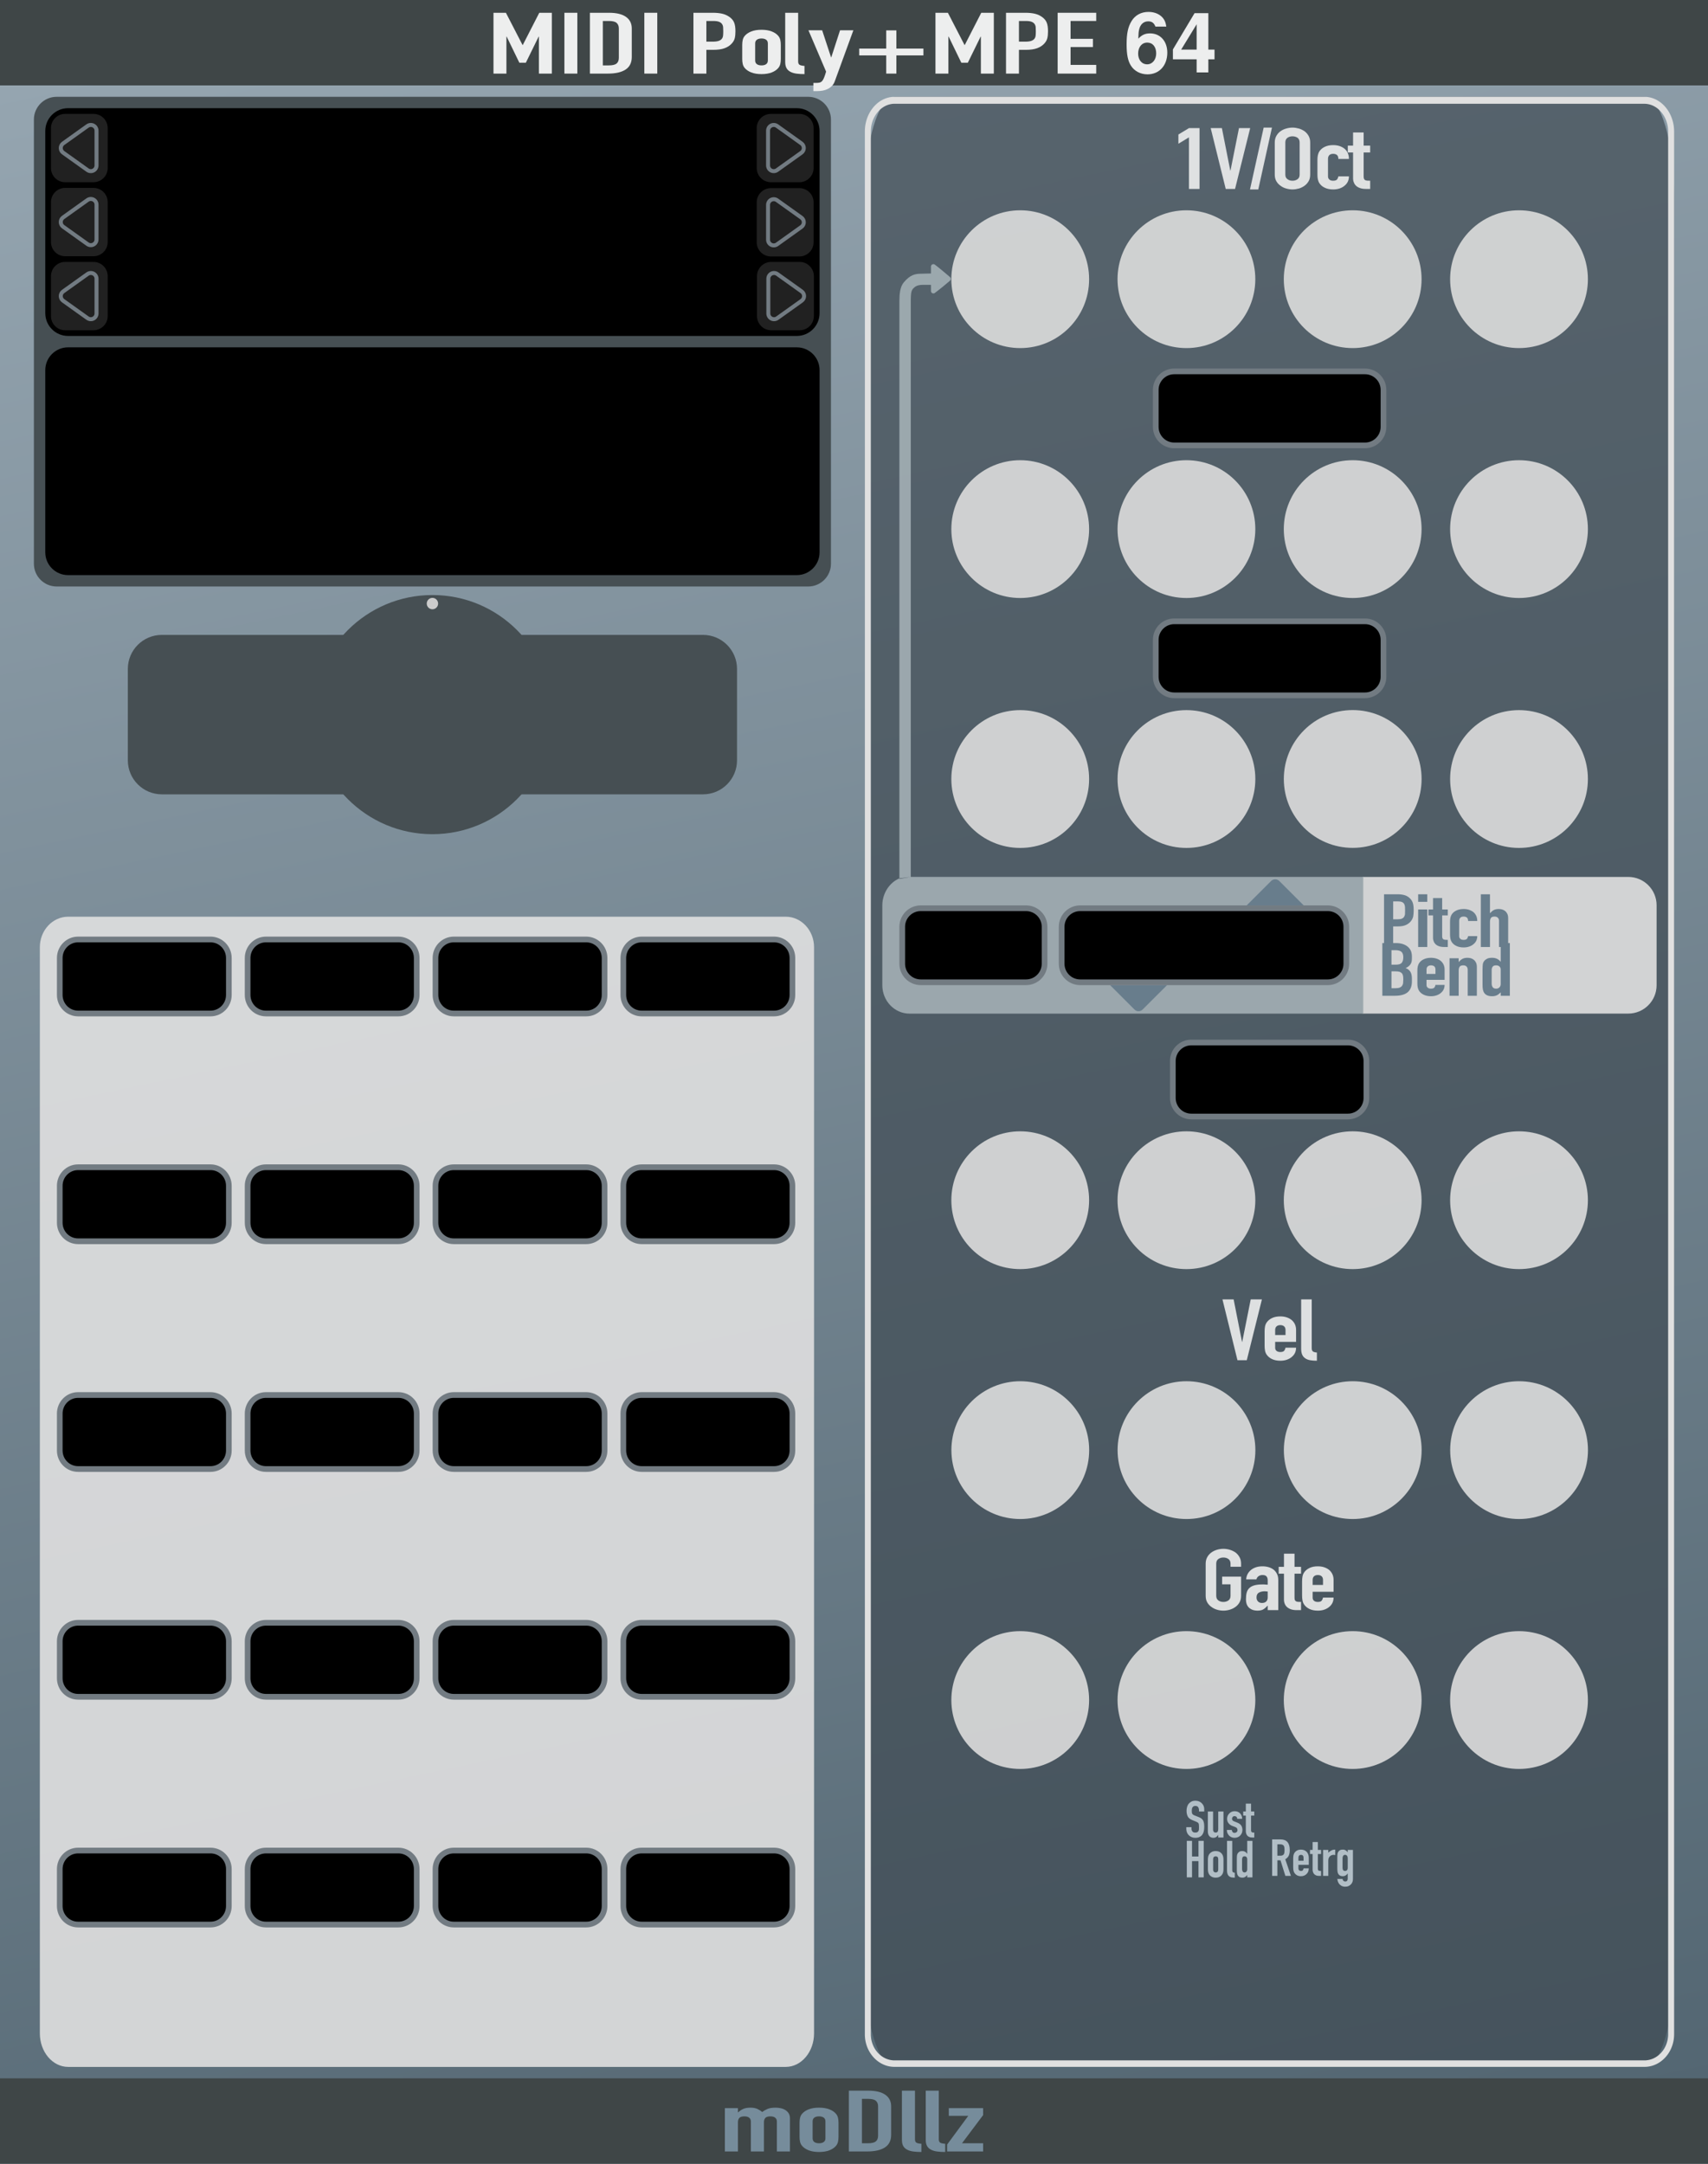 <?xml version="1.0" encoding="UTF-8" standalone="no"?>
<svg
   xmlns:serif="http://www.serif.com/"
   xmlns:dc="http://purl.org/dc/elements/1.1/"
   xmlns:cc="http://creativecommons.org/ns#"
   xmlns:rdf="http://www.w3.org/1999/02/22-rdf-syntax-ns#"
   xmlns:svg="http://www.w3.org/2000/svg"
   xmlns="http://www.w3.org/2000/svg"
   xmlns:sodipodi="http://sodipodi.sourceforge.net/DTD/sodipodi-0.dtd"
   xmlns:inkscape="http://www.inkscape.org/namespaces/inkscape"
   inkscape:version="1.0beta2 (368ca91, 2020-02-26)"
   sodipodi:docname="MIDIpolyMPE64.svg"
   id="svg294"
   style="clip-rule:evenodd;fill-rule:evenodd;stroke-miterlimit:1.5"
   xml:space="preserve"
   version="1.1"
   height="380"
   width="300"><sodipodi:namedview
   inkscape:document-rotation="0"
   units="px"
   inkscape:current-layer="g291"
   inkscape:window-maximized="1"
   inkscape:window-y="-8"
   inkscape:window-x="-8"
   inkscape:cy="148.35106"
   inkscape:cx="218.56192"
   inkscape:zoom="2.8284271"
   showgrid="false"
   id="namedview296"
   inkscape:window-height="1058"
   inkscape:window-width="1920"
   inkscape:pageshadow="2"
   inkscape:pageopacity="0"
   guidetolerance="10"
   gridtolerance="10"
   objecttolerance="10"
   borderopacity="1"
   bordercolor="#666666"
   pagecolor="#ffffff" />
    <defs
   id="defs7">
        <linearGradient
   gradientTransform="matrix(300,349,-1768.266,380,0,16)"
   gradientUnits="userSpaceOnUse"
   y2="0"
   x2="1"
   y1="0"
   x1="0"
   id="_Linear1"><stop
     id="stop2"
     style="stop-color:#95a5b0;stop-opacity:1"
     offset="0" /><stop
     id="stop4"
     style="stop-color:#536672;stop-opacity:1"
     offset="1" /></linearGradient>
    
                
            
                
            </defs>
    <g
   style="display:inline"
   id="polyMPE">
        <g
   id="g291">
            <g
   id="BackPlate">
                <rect
   style="fill:url(#_Linear1);stroke-width:1.581"
   height="380"
   width="300"
   y="0"
   x="0"
   id="Back" />
                <rect
   style="fill:#3f4647;stroke-width:1.581"
   height="15"
   width="300"
   y="365"
   x="0"
   id="Bottom" />
                <g
   transform="translate(75.844)"
   id="g23">
                    <path
   inkscape:connector-curvature="0"
   id="path11"
   style="fill:#768c9b;fill-rule:nonzero"
   d="m 51.476,377.84 v -7.605 h 2.295 v 0.735 h 0.045 c 0.24,-0.24 0.529,-0.438 0.866,-0.593 0.338,-0.155 0.769,-0.232 1.294,-0.232 0.495,0 0.907,0.08 1.237,0.24 0.33,0.16 0.6,0.335 0.81,0.525 0.285,-0.21 0.6,-0.39 0.945,-0.54 0.345,-0.15 0.825,-0.225 1.44,-0.225 0.285,0 0.578,0.032 0.878,0.097 0.3,0.065 0.57,0.173 0.81,0.323 0.24,0.15 0.435,0.342 0.585,0.577 0.15,0.235 0.225,0.523 0.225,0.863 v 5.835 h -2.295 v -5.265 c 0,-0.28 -0.098,-0.5 -0.293,-0.66 -0.195,-0.16 -0.472,-0.24 -0.832,-0.24 -0.435,0 -0.735,0.09 -0.9,0.27 -0.165,0.18 -0.248,0.44 -0.248,0.78 v 5.115 h -2.295 v -5.265 c 0,-0.28 -0.097,-0.5 -0.292,-0.66 -0.195,-0.16 -0.473,-0.24 -0.833,-0.24 -0.435,0 -0.735,0.09 -0.9,0.27 -0.165,0.18 -0.247,0.44 -0.247,0.78 v 5.115 z" />
                    <path
   inkscape:connector-curvature="0"
   id="path13"
   style="fill:#768c9b;fill-rule:nonzero"
   d="m 64.593,372.785 c 0,-0.31 0.03,-0.595 0.09,-0.855 0.06,-0.26 0.173,-0.49 0.338,-0.69 0.27,-0.33 0.656,-0.595 1.159,-0.795 0.502,-0.2 1.113,-0.3 1.833,-0.3 0.72,0 1.332,0.1 1.834,0.3 0.503,0.2 0.889,0.465 1.159,0.795 0.165,0.2 0.277,0.43 0.337,0.69 0.06,0.26 0.09,0.545 0.09,0.855 v 2.505 c 0,0.31 -0.03,0.595 -0.09,0.855 -0.06,0.26 -0.172,0.49 -0.337,0.69 -0.27,0.33 -0.656,0.595 -1.159,0.795 -0.502,0.2 -1.114,0.3 -1.834,0.3 -0.72,0 -1.331,-0.1 -1.833,-0.3 -0.503,-0.2 -0.889,-0.465 -1.159,-0.795 -0.165,-0.2 -0.278,-0.43 -0.338,-0.69 -0.06,-0.26 -0.09,-0.545 -0.09,-0.855 z m 2.295,2.745 c 0,0.29 0.102,0.507 0.304,0.652 0.203,0.145 0.476,0.218 0.821,0.218 0.345,0 0.619,-0.073 0.822,-0.218 0.202,-0.145 0.303,-0.362 0.303,-0.652 v -2.985 c 0,-0.29 -0.101,-0.508 -0.303,-0.653 -0.203,-0.145 -0.477,-0.217 -0.822,-0.217 -0.345,0 -0.618,0.072 -0.821,0.217 -0.202,0.145 -0.304,0.363 -0.304,0.653 z" />
                    <path
   inkscape:connector-curvature="0"
   id="path15"
   style="fill:#768c9b;fill-rule:nonzero"
   d="m 73.256,377.84 v -10.68 h 3.397 c 1.32,0 2.322,0.24 3.004,0.72 0.683,0.48 1.024,1.16 1.024,2.04 v 4.995 c 0,1 -0.364,1.737 -1.091,2.212 -0.728,0.475 -1.774,0.713 -3.139,0.713 z m 2.295,-9.24 v 7.8 h 1.057 c 0.645,0 1.103,-0.108 1.373,-0.323 0.27,-0.215 0.405,-0.552 0.405,-1.012 v -5.145 c 0,-0.42 -0.128,-0.745 -0.383,-0.975 -0.255,-0.23 -0.72,-0.345 -1.395,-0.345 z" />
                    <path
   inkscape:connector-curvature="0"
   id="path17"
   style="fill:#768c9b;fill-rule:nonzero"
   d="m 82.571,367.16 h 2.295 v 8.535 c 0,0.29 0.079,0.487 0.236,0.592 0.158,0.105 0.454,0.173 0.889,0.203 v 1.44 c -0.525,0 -0.998,-0.028 -1.418,-0.083 -0.42,-0.055 -0.78,-0.162 -1.08,-0.322 -0.3,-0.15 -0.528,-0.363 -0.686,-0.638 -0.157,-0.275 -0.236,-0.637 -0.236,-1.087 z" />
                    <path
   inkscape:connector-curvature="0"
   id="path19"
   style="fill:#768c9b;fill-rule:nonzero"
   d="m 86.756,367.16 h 2.295 v 8.535 c 0,0.29 0.079,0.487 0.236,0.592 0.158,0.105 0.454,0.173 0.889,0.203 v 1.44 c -0.525,0 -0.998,-0.028 -1.418,-0.083 -0.42,-0.055 -0.78,-0.162 -1.08,-0.322 -0.3,-0.15 -0.528,-0.363 -0.686,-0.638 -0.157,-0.275 -0.236,-0.637 -0.236,-1.087 z" />
                    <path
   inkscape:connector-curvature="0"
   id="path21"
   style="fill:#768c9b;fill-rule:nonzero"
   d="m 90.513,377.84 v -1.215 l 3.713,-5.04 h -3.42 v -1.35 h 6.03 v 1.215 l -3.713,4.95 h 3.713 v 1.44 z" />
                </g>
                <rect
   style="fill:#3f4647;stroke-width:1.581"
   height="15"
   width="300"
   y="0"
   x="0"
   id="Top" />
                <path
   inkscape:connector-curvature="0"
   id="path26"
   style="fill:#edeeee;fill-rule:nonzero"
   d="M 86.676,12.925 V 2.245 h 2.184 L 91.779,7.9 h 0.045 l 2.897,-5.655 h 2.206 v 10.68 h -2.273 V 6.43 h -0.044 l -2.251,4.59 h -1.137 l -2.228,-4.59 h -0.045 v 6.495 z" />
                <rect
   id="rect28"
   style="fill:#edeeee;fill-rule:nonzero"
   height="10.68"
   width="2.273"
   y="2.245"
   x="99.134" />
                <path
   inkscape:connector-curvature="0"
   id="path30"
   style="fill:#edeeee;fill-rule:nonzero"
   d="M 103.613,12.925 V 2.245 h 3.365 c 1.308,0 2.299,0.24 2.975,0.72 0.676,0.48 1.014,1.16 1.014,2.04 V 10 c 0,1 -0.36,1.738 -1.081,2.213 -0.72,0.475 -1.756,0.712 -3.108,0.712 z m 2.273,-9.24 v 7.8 h 1.048 c 0.638,0 1.092,-0.107 1.359,-0.322 0.267,-0.215 0.401,-0.553 0.401,-1.013 V 5.005 c 0,-0.42 -0.126,-0.745 -0.379,-0.975 -0.252,-0.23 -0.713,-0.345 -1.381,-0.345 z" />
                <rect
   id="rect32"
   style="fill:#edeeee;fill-rule:nonzero"
   height="10.68"
   width="2.273"
   y="2.245"
   x="113.174" />
                <path
   inkscape:connector-curvature="0"
   id="path34"
   style="fill:#edeeee;fill-rule:nonzero"
   d="M 121.798,12.925 V 2.245 h 3.41 c 0.624,0 1.174,0.055 1.649,0.165 0.475,0.11 0.906,0.305 1.293,0.585 0.386,0.28 0.653,0.607 0.802,0.983 0.148,0.375 0.223,0.882 0.223,1.522 0,0.48 -0.041,0.885 -0.123,1.215 -0.082,0.33 -0.256,0.64 -0.524,0.93 -0.312,0.35 -0.728,0.623 -1.248,0.818 -0.52,0.195 -1.203,0.292 -2.05,0.292 h -1.159 v 4.17 z m 2.273,-9.24 v 3.63 h 1.092 c 0.461,0 0.817,-0.045 1.07,-0.135 0.253,-0.09 0.438,-0.215 0.557,-0.375 0.119,-0.15 0.19,-0.335 0.212,-0.555 0.022,-0.22 0.033,-0.465 0.033,-0.735 0,-0.25 -0.007,-0.487 -0.022,-0.712 -0.015,-0.226 -0.082,-0.423 -0.201,-0.593 -0.118,-0.17 -0.297,-0.3 -0.534,-0.39 -0.238,-0.09 -0.58,-0.135 -1.026,-0.135 z" />
                <path
   inkscape:connector-curvature="0"
   id="path36"
   style="fill:#edeeee;fill-rule:nonzero"
   d="m 130.367,7.87 c 0,-0.31 0.03,-0.595 0.089,-0.855 0.06,-0.26 0.171,-0.49 0.334,-0.69 0.268,-0.33 0.65,-0.595 1.148,-0.795 0.498,-0.2 1.103,-0.3 1.816,-0.3 0.714,0 1.319,0.1 1.817,0.3 0.497,0.2 0.88,0.465 1.147,0.795 0.164,0.2 0.275,0.43 0.335,0.69 0.059,0.26 0.089,0.545 0.089,0.855 v 2.505 c 0,0.31 -0.03,0.595 -0.089,0.855 -0.06,0.26 -0.171,0.49 -0.335,0.69 -0.267,0.33 -0.65,0.595 -1.147,0.795 -0.498,0.2 -1.103,0.3 -1.817,0.3 -0.713,0 -1.318,-0.1 -1.816,-0.3 -0.498,-0.2 -0.88,-0.465 -1.148,-0.795 -0.163,-0.2 -0.274,-0.43 -0.334,-0.69 -0.059,-0.26 -0.089,-0.545 -0.089,-0.855 z m 2.273,2.745 c 0,0.29 0.1,0.508 0.301,0.653 0.201,0.145 0.472,0.217 0.813,0.217 0.342,0 0.613,-0.072 0.814,-0.217 0.2,-0.145 0.301,-0.363 0.301,-0.653 V 7.63 c 0,-0.29 -0.101,-0.507 -0.301,-0.652 -0.201,-0.146 -0.472,-0.218 -0.814,-0.218 -0.341,0 -0.612,0.072 -0.813,0.218 -0.201,0.145 -0.301,0.362 -0.301,0.652 z" />
                <path
   inkscape:connector-curvature="0"
   id="path38"
   style="fill:#edeeee;fill-rule:nonzero"
   d="m 137.917,2.245 h 2.273 v 8.535 c 0,0.29 0.078,0.488 0.234,0.593 0.156,0.105 0.449,0.172 0.88,0.202 v 1.44 c -0.52,0 -0.988,-0.027 -1.404,-0.082 -0.416,-0.055 -0.773,-0.163 -1.07,-0.323 -0.297,-0.15 -0.523,-0.362 -0.679,-0.637 -0.156,-0.275 -0.234,-0.638 -0.234,-1.088 z" />
                <path
   inkscape:connector-curvature="0"
   id="path40"
   style="fill:#edeeee;fill-rule:nonzero"
   d="m 142,5.32 h 2.407 l 1.56,4.74 h 0.045 l 1.537,-4.74 h 2.34 l -3.253,8.925 c -0.119,0.34 -0.286,0.62 -0.502,0.84 -0.215,0.22 -0.464,0.4 -0.746,0.54 -0.283,0.14 -0.584,0.238 -0.903,0.293 -0.319,0.055 -0.65,0.082 -0.992,0.082 h -0.624 v -1.44 h 0.513 c 0.223,0 0.416,-0.02 0.579,-0.06 0.164,-0.04 0.312,-0.13 0.446,-0.27 0.119,-0.14 0.23,-0.337 0.334,-0.592 0.104,-0.255 0.223,-0.608 0.357,-1.058 z" />
                <path
   inkscape:connector-curvature="0"
   id="path42"
   style="fill:#edeeee;fill-rule:nonzero"
   d="M 155.661,8.53 V 5.335 h 1.783 V 8.53 h 4.747 v 1.2 h -4.747 v 3.195 h -1.783 V 9.73 h -4.747 v -1.2 z" />
                <path
   inkscape:connector-curvature="0"
   id="path44"
   style="fill:#edeeee;fill-rule:nonzero"
   d="M 164.308,12.925 V 2.245 h 2.184 L 169.412,7.9 h 0.044 l 2.897,-5.655 h 2.207 v 10.68 h -2.274 V 6.43 h -0.044 l -2.251,4.59 h -1.137 l -2.228,-4.59 h -0.045 v 6.495 z" />
                <path
   inkscape:connector-curvature="0"
   id="path46"
   style="fill:#edeeee;fill-rule:nonzero"
   d="M 176.699,12.925 V 2.245 h 3.41 c 0.624,0 1.173,0.055 1.649,0.165 0.475,0.11 0.906,0.305 1.292,0.585 0.387,0.28 0.654,0.607 0.803,0.983 0.148,0.375 0.223,0.882 0.223,1.522 0,0.48 -0.041,0.885 -0.123,1.215 -0.082,0.33 -0.256,0.64 -0.524,0.93 -0.312,0.35 -0.728,0.623 -1.248,0.818 -0.52,0.195 -1.203,0.292 -2.05,0.292 h -1.159 v 4.17 z m 2.273,-9.24 v 3.63 h 1.092 c 0.461,0 0.817,-0.045 1.07,-0.135 0.252,-0.09 0.438,-0.215 0.557,-0.375 0.119,-0.15 0.189,-0.335 0.212,-0.555 0.022,-0.22 0.033,-0.465 0.033,-0.735 0,-0.25 -0.007,-0.487 -0.022,-0.712 -0.015,-0.226 -0.082,-0.423 -0.201,-0.593 -0.119,-0.17 -0.297,-0.3 -0.535,-0.39 -0.237,-0.09 -0.579,-0.135 -1.025,-0.135 z" />
                <path
   inkscape:connector-curvature="0"
   id="path48"
   style="fill:#edeeee;fill-rule:nonzero"
   d="M 185.769,12.925 V 2.245 h 6.775 v 1.44 h -4.502 V 6.82 h 3.923 v 1.44 h -3.923 v 3.135 h 4.502 v 1.53 z" />
            </g>
            <g
   transform="translate(113.453)"
   id="Data">
                <path
   inkscape:connector-curvature="0"
   style="fill:#464f53"
   d="m -46,117.471 c 0,-3.296 -2.675,-5.971 -5.971,-5.971 h -33.058 c -3.296,0 -5.971,2.675 -5.971,5.971 v 16.058 c 0,3.296 2.675,5.971 5.971,5.971 h 33.058 c 3.296,0 5.971,-2.675 5.971,-5.971 z"
   id="back" />
                <path
   inkscape:connector-curvature="0"
   style="fill:#464f53"
   d="m 16,117.471 c 0,-3.296 -2.675,-5.971 -5.971,-5.971 h -33.058 c -3.296,0 -5.971,2.675 -5.971,5.971 v 16.058 c 0,3.296 2.675,5.971 5.971,5.971 h 33.058 c 3.296,0 5.971,-2.675 5.971,-5.971 z"
   serif:id="back"
   id="back1" />
                <circle
   id="circle53"
   style="fill:#464f53"
   r="21"
   cy="125.5"
   cx="-37.5" />
                <circle
   id="circle55"
   style="fill:#cccccc"
   r="1"
   cy="106"
   cx="-37.5" />
            </g>
            <path
   inkscape:connector-curvature="0"
   style="fill:#464f53"
   d="m 145.953,21 c 0,-2.208 -1.792,-4 -4,-4 H 9.953 c -2.208,0 -4,1.792 -4,4 v 78 c 0,2.208 1.792,4 4,4 H 141.953 c 2.208,0 4,-1.792 4,-4 z"
   serif:id="back"
   id="back2" />
            <path
   inkscape:connector-curvature="0"
   d="m 143.953,65 c 0,-2.208 -1.792,-4 -4,-4 H 11.953 c -2.208,0 -4,1.792 -4,4 v 32 c 0,2.208 1.792,4 4,4 H 139.953 c 2.208,0 4,-1.792 4,-4 z"
   id="DisplayMPE" />
            <g
   style="stroke-width:1.005"
   transform="matrix(0.99,0,0,1,-1.75,0)"
   id="CCs">
                <g
   transform="translate(0,1.99)"
   style="stroke-width:1.005"
   id="g78">
                    <path
   sodipodi:nodetypes="sssssssss"
   inkscape:connector-curvature="0"
   id="path60"
   style="fill:#e0e0e0;fill-opacity:0.9;stroke-width:1.654"
   d="m 146.195,164.364 c 0,-2.96 -2.252,-5.364 -5.026,-5.364 H 13.863 c -2.773,0 -5.026,2.404 -5.026,5.364 l 0,190.742 c 0,3.253 2.252,5.894 5.026,5.894 H 141.17 c 2.773,0 5.026,-2.641 5.026,-5.894 z" />
                    <path
   inkscape:connector-curvature="0"
   id="path62"
   style="stroke:#727b82;stroke-width:1.005px"
   d="m 142.358,326.25 c 0,-1.794 -1.456,-3.25 -3.25,-3.25 h -23.5 c -1.794,0 -3.25,1.456 -3.25,3.25 v 6.5 c 0,1.794 1.456,3.25 3.25,3.25 h 23.5 c 1.794,0 3.25,-1.456 3.25,-3.25 z" />
                    <path
   inkscape:connector-curvature="0"
   id="path64"
   style="stroke:#727b82;stroke-width:1.005px"
   d="m 109.029,326.25 c 0,-1.794 -1.456,-3.25 -3.25,-3.25 H 82.279 c -1.794,0 -3.25,1.456 -3.25,3.25 v 6.5 c 0,1.794 1.456,3.25 3.25,3.25 h 23.5 c 1.794,0 3.25,-1.456 3.25,-3.25 z" />
                    <path
   inkscape:connector-curvature="0"
   id="path66"
   style="stroke:#727b82;stroke-width:1.005px"
   d="m 75.7,326.25 c 0,-1.794 -1.456,-3.25 -3.25,-3.25 h -23.5 c -1.794,0 -3.25,1.456 -3.25,3.25 v 6.5 c 0,1.794 1.456,3.25 3.25,3.25 h 23.5 c 1.794,0 3.25,-1.456 3.25,-3.25 z" />
                    <path
   inkscape:connector-curvature="0"
   id="path68"
   style="stroke:#727b82;stroke-width:1.005px"
   d="m 42.37,326.25 c 0,-1.794 -1.456,-3.25 -3.25,-3.25 h -23.5 c -1.794,0 -3.25,1.456 -3.25,3.25 v 6.5 c 0,1.794 1.456,3.25 3.25,3.25 h 23.5 c 1.794,0 3.25,-1.456 3.25,-3.25 z" />
                    
                    
                    
                    <g
   id="g1406"><path
     d="m 142.358,286.25 c 0,-1.794 -1.456,-3.25 -3.25,-3.25 h -23.5 c -1.794,0 -3.25,1.456 -3.25,3.25 v 6.5 c 0,1.794 1.456,3.25 3.25,3.25 h 23.5 c 1.794,0 3.25,-1.456 3.25,-3.25 z"
     style="stroke:#727b82;stroke-width:1.005px"
     id="path70"
     inkscape:connector-curvature="0" /><path
     d="m 109.029,286.25 c 0,-1.794 -1.456,-3.25 -3.25,-3.25 H 82.279 c -1.794,0 -3.25,1.456 -3.25,3.25 v 6.5 c 0,1.794 1.456,3.25 3.25,3.25 h 23.5 c 1.794,0 3.25,-1.456 3.25,-3.25 z"
     style="stroke:#727b82;stroke-width:1.005px"
     id="path72"
     inkscape:connector-curvature="0" /><path
     d="m 75.7,286.25 c 0,-1.794 -1.456,-3.25 -3.25,-3.25 h -23.5 c -1.794,0 -3.25,1.456 -3.25,3.25 v 6.5 c 0,1.794 1.456,3.25 3.25,3.25 h 23.5 c 1.794,0 3.25,-1.456 3.25,-3.25 z"
     style="stroke:#727b82;stroke-width:1.005px"
     id="path74"
     inkscape:connector-curvature="0" /><path
     d="m 42.37,286.25 c 0,-1.794 -1.456,-3.25 -3.25,-3.25 h -23.5 c -1.794,0 -3.25,1.456 -3.25,3.25 v 6.5 c 0,1.794 1.456,3.25 3.25,3.25 h 23.5 c 1.794,0 3.25,-1.456 3.25,-3.25 z"
     style="stroke:#727b82;stroke-width:1.005px"
     id="path76"
     inkscape:connector-curvature="0" /></g>
                <g
   transform="translate(0,-40)"
   id="g1416"><path
     inkscape:connector-curvature="0"
     id="path1408"
     style="stroke:#727b82;stroke-width:1.005px"
     d="m 142.358,286.25 c 0,-1.794 -1.456,-3.25 -3.25,-3.25 h -23.5 c -1.794,0 -3.25,1.456 -3.25,3.25 v 6.5 c 0,1.794 1.456,3.25 3.25,3.25 h 23.5 c 1.794,0 3.25,-1.456 3.25,-3.25 z" /><path
     inkscape:connector-curvature="0"
     id="path1410"
     style="stroke:#727b82;stroke-width:1.005px"
     d="m 109.029,286.25 c 0,-1.794 -1.456,-3.25 -3.25,-3.25 H 82.279 c -1.794,0 -3.25,1.456 -3.25,3.25 v 6.5 c 0,1.794 1.456,3.25 3.25,3.25 h 23.5 c 1.794,0 3.25,-1.456 3.25,-3.25 z" /><path
     inkscape:connector-curvature="0"
     id="path1412"
     style="stroke:#727b82;stroke-width:1.005px"
     d="m 75.7,286.25 c 0,-1.794 -1.456,-3.25 -3.25,-3.25 h -23.5 c -1.794,0 -3.25,1.456 -3.25,3.25 v 6.5 c 0,1.794 1.456,3.25 3.25,3.25 h 23.5 c 1.794,0 3.25,-1.456 3.25,-3.25 z" /><path
     inkscape:connector-curvature="0"
     id="path1414"
     style="stroke:#727b82;stroke-width:1.005px"
     d="m 42.37,286.25 c 0,-1.794 -1.456,-3.25 -3.25,-3.25 h -23.5 c -1.794,0 -3.25,1.456 -3.25,3.25 v 6.5 c 0,1.794 1.456,3.25 3.25,3.25 h 23.5 c 1.794,0 3.25,-1.456 3.25,-3.25 z" /></g><g
   id="g1426"
   transform="translate(0,-80)"><path
     d="m 142.358,286.25 c 0,-1.794 -1.456,-3.25 -3.25,-3.25 h -23.5 c -1.794,0 -3.25,1.456 -3.25,3.25 v 6.5 c 0,1.794 1.456,3.25 3.25,3.25 h 23.5 c 1.794,0 3.25,-1.456 3.25,-3.25 z"
     style="stroke:#727b82;stroke-width:1.005px"
     id="path1418"
     inkscape:connector-curvature="0" /><path
     d="m 109.029,286.25 c 0,-1.794 -1.456,-3.25 -3.25,-3.25 H 82.279 c -1.794,0 -3.25,1.456 -3.25,3.25 v 6.5 c 0,1.794 1.456,3.25 3.25,3.25 h 23.5 c 1.794,0 3.25,-1.456 3.25,-3.25 z"
     style="stroke:#727b82;stroke-width:1.005px"
     id="path1420"
     inkscape:connector-curvature="0" /><path
     d="m 75.7,286.25 c 0,-1.794 -1.456,-3.25 -3.25,-3.25 h -23.5 c -1.794,0 -3.25,1.456 -3.25,3.25 v 6.5 c 0,1.794 1.456,3.25 3.25,3.25 h 23.5 c 1.794,0 3.25,-1.456 3.25,-3.25 z"
     style="stroke:#727b82;stroke-width:1.005px"
     id="path1422"
     inkscape:connector-curvature="0" /><path
     d="m 42.37,286.25 c 0,-1.794 -1.456,-3.25 -3.25,-3.25 h -23.5 c -1.794,0 -3.25,1.456 -3.25,3.25 v 6.5 c 0,1.794 1.456,3.25 3.25,3.25 h 23.5 c 1.794,0 3.25,-1.456 3.25,-3.25 z"
     style="stroke:#727b82;stroke-width:1.005px"
     id="path1424"
     inkscape:connector-curvature="0" /></g><g
   transform="translate(0,-120)"
   id="g1436"><path
     inkscape:connector-curvature="0"
     id="path1428"
     style="stroke:#727b82;stroke-width:1.005px"
     d="m 142.358,286.25 c 0,-1.794 -1.456,-3.25 -3.25,-3.25 h -23.5 c -1.794,0 -3.25,1.456 -3.25,3.25 v 6.5 c 0,1.794 1.456,3.25 3.25,3.25 h 23.5 c 1.794,0 3.25,-1.456 3.25,-3.25 z" /><path
     inkscape:connector-curvature="0"
     id="path1430"
     style="stroke:#727b82;stroke-width:1.005px"
     d="m 109.029,286.25 c 0,-1.794 -1.456,-3.25 -3.25,-3.25 H 82.279 c -1.794,0 -3.25,1.456 -3.25,3.25 v 6.5 c 0,1.794 1.456,3.25 3.25,3.25 h 23.5 c 1.794,0 3.25,-1.456 3.25,-3.25 z" /><path
     inkscape:connector-curvature="0"
     id="path1432"
     style="stroke:#727b82;stroke-width:1.005px"
     d="m 75.7,286.25 c 0,-1.794 -1.456,-3.25 -3.25,-3.25 h -23.5 c -1.794,0 -3.25,1.456 -3.25,3.25 v 6.5 c 0,1.794 1.456,3.25 3.25,3.25 h 23.5 c 1.794,0 3.25,-1.456 3.25,-3.25 z" /><path
     inkscape:connector-curvature="0"
     id="path1434"
     style="stroke:#727b82;stroke-width:1.005px"
     d="m 42.37,286.25 c 0,-1.794 -1.456,-3.25 -3.25,-3.25 h -23.5 c -1.794,0 -3.25,1.456 -3.25,3.25 v 6.5 c 0,1.794 1.456,3.25 3.25,3.25 h 23.5 c 1.794,0 3.25,-1.456 3.25,-3.25 z" /></g></g>
            </g>
            <g
   transform="translate(-2.156)"
   id="g193">
                    <path
   d="m 296.197,34.475 c 0,-9.646 -2.341,-17.474 -5.225,-17.474 H 159.292 c -2.884,0 -5.225,7.828 -5.225,17.474 v 311.042 c 0,9.646 2.341,17.474 5.225,17.474 h 131.68 c 2.884,0 5.225,-7.828 5.225,-17.474 z"
   style="fill:#404b53;fill-opacity:0.7;stroke-width:1.646"
   id="path81"
   inkscape:connector-curvature="0" />
                    <path
   sodipodi:nodetypes="cccccccccccccccccccccccccccccccccccccccccccccccccccccccccccccccccccccccccccccccccccccccccccccccccccccccccccccccccccccccccccccccccccccccccccccccccccccccccccccccccccccccccccccccccccccccccccccccccccccccccccccccccccccccccccccccccccccccccccccccccccccccccccccccccccccccccccccccccccccccccccccccccccccccccccccccccccccccccccccccccccccccccccccccccccccccccccccccccccccccccccccccccccccccccccccccccccccccccccccccccccccccccccccccccccccccccccccccccccccccccccccccccccccccccccccccccccccccccccccccccccccccccccccccccccccccccccccccccccccccccccccccccccccccccccccccccccccccccccccccccccccccccccccccccccccccccccccccccccccccccccccccccccccccccccccccccccccccccccccccccccccccccccccccccccccccccccccccccccccccccccccccccccccccccccccccccccccccccccccccccccccccccccccccccccccccccccccccccccccccccc"
   d="m 291.039,17.001 0.067,0.002 0.067,0.002 0.067,0.004 0.067,0.004 0.066,0.006 0.067,0.006 0.066,0.007 0.066,0.009 0.065,0.009 0.066,0.011 0.065,0.011 0.065,0.012 0.065,0.012 0.064,0.015 0.064,0.015 0.064,0.016 0.064,0.016 0.063,0.017 0.062,0.02 0.063,0.018 0.061,0.021 0.062,0.021 0.061,0.022 0.062,0.023 0.06,0.023 0.06,0.024 0.059,0.026 0.061,0.026 0.059,0.027 0.117,0.056 0.117,0.06 0.115,0.062 0.113,0.066 0.112,0.07 0.111,0.072 0.109,0.074 0.107,0.078 0.106,0.081 0.103,0.084 0.101,0.087 0.099,0.089 0.098,0.092 0.095,0.095 0.094,0.098 0.092,0.099 0.09,0.103 0.088,0.105 0.085,0.107 0.084,0.11 0.081,0.111 0.078,0.115 0.076,0.116 0.074,0.118 0.072,0.121 0.069,0.123 0.067,0.125 0.064,0.127 0.062,0.129 0.06,0.131 0.057,0.132 0.053,0.134 0.051,0.137 0.048,0.137 0.023,0.07 0.022,0.071 0.022,0.07 0.021,0.071 0.02,0.071 0.02,0.072 0.019,0.072 0.018,0.072 0.018,0.072 0.016,0.073 0.017,0.073 0.015,0.073 0.014,0.074 0.014,0.074 0.013,0.074 0.013,0.074 0.01,0.076 0.01,0.076 0.009,0.076 0.01,0.077 0.007,0.076 0.007,0.077 0.006,0.077 0.005,0.078 0.005,0.077 0.004,0.078 0.004,0.078 0.003,0.078 0.003,0.078 v 0.079 l 0,334.153 v 0.074 l -0.003,0.073 -0.003,0.073 -0.004,0.073 -0.004,0.073 -0.005,0.072 -0.005,0.073 -0.006,0.072 -0.007,0.072 -0.007,0.071 -0.01,0.072 -0.009,0.071 -0.01,0.071 -0.01,0.071 -0.013,0.07 -0.013,0.07 -0.014,0.07 -0.014,0.07 -0.015,0.069 -0.017,0.069 -0.016,0.069 -0.018,0.068 -0.018,0.068 -0.019,0.068 -0.02,0.068 -0.02,0.067 -0.021,0.067 -0.022,0.065 -0.022,0.067 -0.023,0.065 -0.048,0.128 -0.051,0.128 -0.053,0.126 -0.057,0.124 -0.06,0.123 -0.062,0.121 -0.064,0.119 -0.067,0.117 -0.069,0.116 -0.072,0.113 -0.074,0.111 -0.076,0.109 -0.078,0.108 -0.081,0.104 -0.084,0.103 -0.085,0.101 -0.088,0.099 -0.09,0.096 -0.092,0.093 -0.094,0.092 -0.095,0.089 -0.098,0.086 -0.099,0.084 -0.101,0.081 -0.103,0.079 -0.106,0.076 -0.107,0.073 -0.109,0.07 -0.111,0.068 -0.112,0.065 -0.113,0.062 -0.115,0.058 -0.117,0.056 -0.117,0.053 -0.059,0.025 -0.061,0.024 -0.059,0.024 -0.06,0.023 -0.06,0.022 -0.062,0.022 -0.061,0.021 -0.062,0.019 -0.061,0.019 -0.063,0.017 -0.062,0.018 -0.063,0.016 -0.064,0.015 -0.064,0.015 -0.064,0.014 -0.064,0.014 -0.065,0.011 -0.065,0.011 -0.065,0.01 -0.066,0.01 -0.065,0.008 -0.066,0.008 -0.066,0.007 -0.067,0.006 -0.066,0.006 -0.067,0.003 -0.067,0.003 -0.067,0.002 -0.067,0.002 h -0.068 -131.679 -0.068 l -0.067,-0.002 -0.067,-0.002 -0.067,-0.003 -0.067,-0.003 -0.066,-0.006 -0.067,-0.006 -0.066,-0.007 -0.066,-0.008 -0.065,-0.008 -0.066,-0.01 -0.065,-0.01 -0.065,-0.011 -0.065,-0.011 -0.064,-0.014 -0.064,-0.014 -0.064,-0.015 -0.064,-0.015 -0.063,-0.016 -0.063,-0.018 -0.063,-0.017 -0.062,-0.019 -0.062,-0.019 -0.061,-0.021 -0.062,-0.022 -0.06,-0.022 -0.061,-0.023 -0.059,-0.024 -0.061,-0.024 -0.059,-0.025 -0.117,-0.053 -0.117,-0.056 -0.115,-0.058 -0.113,-0.062 -0.112,-0.065 -0.111,-0.068 -0.109,-0.07 -0.107,-0.073 -0.106,-0.076 -0.103,-0.079 -0.101,-0.081 -0.099,-0.084 -0.098,-0.086 -0.095,-0.089 -0.094,-0.092 -0.092,-0.093 -0.09,-0.096 -0.088,-0.099 -0.085,-0.101 -0.084,-0.103 -0.082,-0.104 -0.078,-0.108 -0.076,-0.109 -0.074,-0.111 -0.072,-0.113 -0.069,-0.116 -0.067,-0.117 -0.064,-0.119 -0.062,-0.121 -0.059,-0.123 -0.057,-0.124 -0.053,-0.126 -0.051,-0.128 -0.048,-0.128 -0.023,-0.065 -0.022,-0.067 -0.022,-0.065 -0.021,-0.067 -0.02,-0.067 -0.02,-0.068 -0.019,-0.068 -0.018,-0.068 -0.018,-0.068 -0.016,-0.069 -0.017,-0.069 -0.015,-0.069 -0.014,-0.07 -0.014,-0.07 -0.013,-0.07 -0.013,-0.07 -0.01,-0.071 -0.01,-0.071 -0.009,-0.071 -0.009,-0.072 -0.007,-0.071 -0.007,-0.072 -0.006,-0.072 -0.005,-0.073 -0.005,-0.072 -0.003,-0.073 -0.003,-0.073 -0.002,-0.073 -0.002,-0.073 v -0.075 l 0,-334.153 v -0.079 l 0.002,-0.078 0.002,-0.078 0.003,-0.078 0.003,-0.078 0.005,-0.077 0.005,-0.078 0.006,-0.077 0.007,-0.077 0.007,-0.076 0.009,-0.077 0.009,-0.076 0.01,-0.076 0.01,-0.076 0.013,-0.074 0.013,-0.074 0.014,-0.074 0.014,-0.074 0.015,-0.073 0.017,-0.073 0.016,-0.073 0.018,-0.072 0.018,-0.072 0.019,-0.072 0.02,-0.072 0.02,-0.071 0.021,-0.071 0.022,-0.07 0.022,-0.071 0.023,-0.07 0.048,-0.137 0.051,-0.137 0.053,-0.134 0.057,-0.132 0.059,-0.131 0.062,-0.129 0.064,-0.127 0.067,-0.125 0.069,-0.123 0.072,-0.121 0.074,-0.118 0.076,-0.116 0.078,-0.115 0.082,-0.111 0.084,-0.11 0.085,-0.107 0.088,-0.105 0.09,-0.103 0.092,-0.099 0.094,-0.098 0.095,-0.095 0.098,-0.092 0.099,-0.089 0.101,-0.087 0.103,-0.084 0.106,-0.081 0.107,-0.078 0.109,-0.074 0.111,-0.072 0.112,-0.07 0.113,-0.066 0.115,-0.062 0.117,-0.06 0.117,-0.056 0.059,-0.027 0.061,-0.026 0.06,-0.026 0.061,-0.024 0.06,-0.023 0.062,-0.023 0.061,-0.022 0.062,-0.021 0.061,-0.021 0.062,-0.018 0.063,-0.02 0.063,-0.017 0.064,-0.016 0.064,-0.016 0.064,-0.015 0.064,-0.015 0.065,-0.012 0.065,-0.012 0.065,-0.011 0.066,-0.011 0.065,-0.009 0.066,-0.009 0.066,-0.007 0.067,-0.006 0.066,-0.006 0.067,-0.004 0.067,-0.004 0.067,-0.002 0.067,-0.002 h 0.068 131.679 z m -131.743,1.221 h -0.058 l -0.054,0.001 -0.053,0.002 -0.054,0.002 -0.053,0.004 -0.053,0.005 -0.052,0.005 -0.053,0.006 -0.052,0.006 -0.052,0.007 -0.052,0.009 -0.052,0.009 -0.051,0.01 -0.051,0.011 -0.052,0.011 -0.05,0.011 -0.051,0.013 -0.05,0.012 -0.05,0.015 -0.051,0.015 -0.049,0.016 -0.051,0.016 -0.049,0.016 -0.049,0.018 -0.049,0.018 -0.048,0.018 -0.048,0.02 -0.049,0.021 -0.048,0.021 -0.044,0.02 -0.097,0.046 -0.093,0.048 -0.091,0.05 -0.091,0.053 -0.09,0.056 -0.088,0.057 -0.087,0.06 -0.086,0.062 -0.085,0.065 -0.083,0.067 -0.081,0.07 -0.079,0.071 -0.078,0.073 -0.077,0.077 -0.075,0.078 -0.073,0.079 -0.072,0.083 -0.07,0.083 -0.068,0.085 -0.067,0.089 -0.066,0.089 -0.063,0.092 -0.061,0.093 -0.059,0.095 -0.058,0.098 -0.055,0.098 -0.053,0.1 -0.051,0.101 -0.049,0.103 -0.048,0.105 -0.045,0.106 -0.043,0.107 -0.041,0.109 -0.04,0.114 -0.017,0.05 -0.018,0.057 -0.018,0.056 -0.017,0.056 -0.016,0.055 -0.016,0.059 -0.016,0.059 -0.014,0.055 -0.014,0.06 -0.014,0.057 -0.013,0.059 -0.013,0.06 -0.011,0.057 -0.011,0.061 -0.011,0.06 -0.008,0.059 -0.009,0.062 -0.008,0.059 -0.007,0.061 -0.007,0.061 -0.006,0.06 -0.005,0.064 -0.006,0.061 -0.005,0.061 -0.005,0.062 -0.003,0.064 -0.002,0.062 -0.002,0.062 -9.1e-4,0.065 v 0.066 l 0,334.146 v 0.062 l 9.1e-4,0.061 0.002,0.058 0.002,0.059 0.003,0.06 0.005,0.058 0.005,0.057 0.006,0.057 0.005,0.06 0.006,0.056 0.007,0.057 0.007,0.057 0.008,0.055 0.009,0.059 0.008,0.055 0.011,0.056 0.011,0.057 0.011,0.054 0.013,0.056 0.013,0.055 0.014,0.054 0.014,0.056 0.014,0.052 0.016,0.055 0.016,0.055 0.016,0.052 0.017,0.053 0.018,0.053 0.018,0.054 0.017,0.047 0.04,0.107 0.041,0.102 0.043,0.101 0.045,0.1 0.048,0.099 0.049,0.096 0.051,0.095 0.053,0.094 0.055,0.092 0.058,0.092 0.059,0.089 0.061,0.087 0.063,0.086 0.066,0.084 0.067,0.084 0.068,0.08 0.07,0.078 0.072,0.078 0.073,0.074 0.075,0.073 0.077,0.072 0.078,0.069 0.079,0.067 0.081,0.065 0.083,0.063 0.085,0.061 0.086,0.058 0.087,0.056 0.088,0.054 0.09,0.053 0.091,0.049 0.091,0.047 0.093,0.045 0.097,0.044 0.045,0.018 0.047,0.019 0.049,0.019 0.048,0.018 0.048,0.017 0.049,0.017 0.049,0.017 0.049,0.015 0.051,0.015 0.049,0.015 0.051,0.014 0.05,0.014 0.05,0.011 0.051,0.013 0.05,0.01 0.052,0.01 0.051,0.01 0.051,0.009 0.052,0.008 0.052,0.008 0.052,0.007 0.052,0.006 0.053,0.006 0.052,0.005 0.054,0.005 0.052,0.003 0.054,0.002 0.053,0.002 0.054,9.8e-4 h 0.058 131.672 0.058 l 0.054,-9.8e-4 0.053,-0.002 0.053,-0.002 0.053,-0.003 0.053,-0.005 0.053,-0.005 0.053,-0.006 0.052,-0.006 0.052,-0.007 0.052,-0.008 0.052,-0.008 0.051,-0.009 0.051,-0.01 0.051,-0.01 0.052,-0.01 0.05,-0.013 0.05,-0.011 0.05,-0.014 0.05,-0.014 0.05,-0.015 0.051,-0.015 0.049,-0.015 0.049,-0.017 0.049,-0.017 0.048,-0.017 0.048,-0.018 0.049,-0.019 0.047,-0.019 0.045,-0.018 0.097,-0.044 0.093,-0.045 0.092,-0.047 0.09,-0.049 0.09,-0.053 0.089,-0.054 0.086,-0.056 0.086,-0.058 0.085,-0.061 0.083,-0.063 0.081,-0.065 0.079,-0.067 0.078,-0.069 0.077,-0.072 0.075,-0.073 0.073,-0.074 0.072,-0.078 0.07,-0.078 0.068,-0.08 0.067,-0.083 0.066,-0.085 0.063,-0.086 0.061,-0.087 0.059,-0.089 0.058,-0.09 0.056,-0.093 0.053,-0.094 0.051,-0.094 0.049,-0.097 0.048,-0.099 0.045,-0.1 0.043,-0.101 0.041,-0.102 0.04,-0.107 0.017,-0.047 0.018,-0.054 0.018,-0.053 0.017,-0.053 0.017,-0.054 0.015,-0.053 0.015,-0.054 0.015,-0.055 0.015,-0.054 0.013,-0.054 0.013,-0.055 0.011,-0.055 0.013,-0.057 0.011,-0.055 0.009,-0.054 0.009,-0.057 0.01,-0.059 0.008,-0.056 0.007,-0.056 0.007,-0.057 0.006,-0.058 0.005,-0.056 0.006,-0.056 0.005,-0.06 0.005,-0.058 0.004,-0.06 0.003,-0.058 0.003,-0.058 9.1e-4,-0.061 v -0.062 l 0,-334.146 v -0.066 l -9.1e-4,-0.065 -0.003,-0.062 -0.003,-0.062 -0.004,-0.064 -0.005,-0.062 -0.005,-0.064 -0.006,-0.06 -0.005,-0.06 -0.006,-0.062 -0.007,-0.061 -0.007,-0.06 -0.008,-0.06 -0.01,-0.062 -0.009,-0.061 -0.009,-0.057 -0.011,-0.059 -0.013,-0.061 -0.011,-0.059 -0.013,-0.059 -0.013,-0.057 -0.015,-0.057 -0.015,-0.059 -0.015,-0.057 -0.015,-0.056 -0.017,-0.057 -0.017,-0.056 -0.018,-0.056 -0.018,-0.057 -0.017,-0.05 -0.04,-0.114 -0.041,-0.109 -0.043,-0.107 -0.045,-0.106 -0.048,-0.105 -0.049,-0.104 -0.051,-0.1 -0.053,-0.1 -0.056,-0.099 -0.058,-0.096 -0.059,-0.095 -0.061,-0.093 -0.063,-0.092 -0.066,-0.09 -0.067,-0.088 -0.068,-0.085 -0.07,-0.083 -0.072,-0.083 -0.073,-0.079 -0.076,-0.078 -0.076,-0.077 -0.078,-0.073 -0.079,-0.071 -0.081,-0.07 -0.083,-0.067 -0.085,-0.065 -0.086,-0.062 -0.086,-0.06 -0.089,-0.057 -0.09,-0.056 -0.09,-0.053 -0.092,-0.05 -0.093,-0.048 -0.097,-0.046 -0.045,-0.02 -0.047,-0.021 -0.049,-0.021 -0.048,-0.02 -0.048,-0.018 -0.049,-0.018 -0.049,-0.018 -0.049,-0.016 -0.05,-0.016 -0.05,-0.016 -0.051,-0.015 -0.05,-0.015 -0.05,-0.012 -0.05,-0.013 -0.052,-0.011 -0.05,-0.011 -0.052,-0.011 -0.051,-0.01 -0.052,-0.009 -0.052,-0.009 -0.052,-0.007 -0.052,-0.006 -0.053,-0.006 -0.053,-0.005 -0.052,-0.005 -0.054,-0.004 -0.053,-0.002 -0.053,-0.002 -0.054,-0.001 h -0.057 z"
   style="fill:#e0e0e0;stroke-width:1.646"
   id="path83"
   inkscape:connector-curvature="0" />
                    
                    
                    
                    
                    
                    <g
   transform="translate(0,-9.106)"
   id="g1320"><g
     id="g117"
     transform="translate(-1701.351,-7.964)">
                        <g
   id="g87"
   transform="matrix(9,0,0,9,1911.62,339.77)">
                            <path
   inkscape:connector-curvature="0"
   id="path85"
   style="fill:#b1bec6;fill-rule:nonzero"
   d="M 0.378,-0.507 H 0.276 V -0.53 c 0,-0.023 -0.005,-0.044 -0.016,-0.061 -0.011,-0.017 -0.03,-0.025 -0.056,-0.025 -0.014,0 -0.025,0.003 -0.034,0.008 -0.009,0.005 -0.016,0.012 -0.021,0.02 -0.005,0.009 -0.009,0.018 -0.011,0.029 -0.002,0.011 -0.003,0.023 -0.003,0.035 0,0.014 0.001,0.026 0.002,0.035 0.001,0.009 0.003,0.018 0.007,0.025 0.004,0.007 0.01,0.014 0.018,0.019 0.007,0.005 0.018,0.011 0.031,0.016 l 0.078,0.031 c 0.023,0.009 0.041,0.019 0.055,0.03 0.014,0.012 0.025,0.026 0.033,0.041 0.007,0.016 0.012,0.034 0.015,0.054 0.003,0.021 0.004,0.044 0.004,0.07 0,0.03 -0.003,0.058 -0.009,0.083 C 0.363,-0.094 0.353,-0.072 0.34,-0.054 0.326,-0.035 0.308,-0.021 0.285,-0.01 0.262,0.001 0.235,0.006 0.202,0.006 0.177,0.006 0.154,0.002 0.133,-0.007 0.112,-0.016 0.093,-0.028 0.078,-0.043 0.063,-0.058 0.05,-0.076 0.042,-0.097 0.033,-0.117 0.028,-0.139 0.028,-0.163 V -0.201 H 0.13 v 0.032 c 0,0.019 0.005,0.035 0.017,0.05 0.011,0.016 0.029,0.023 0.055,0.023 0.017,0 0.031,-0.002 0.041,-0.008 0.009,-0.005 0.017,-0.012 0.022,-0.021 0.005,-0.009 0.009,-0.021 0.01,-0.034 0.001,-0.012 0.001,-0.027 0.001,-0.043 0,-0.019 -0.001,-0.034 -0.002,-0.046 C 0.273,-0.26 0.27,-0.27 0.266,-0.277 0.261,-0.284 0.255,-0.29 0.248,-0.295 0.24,-0.3 0.23,-0.305 0.217,-0.31 L 0.144,-0.34 C 0.1,-0.358 0.07,-0.382 0.056,-0.412 0.041,-0.441 0.033,-0.478 0.033,-0.523 c 0,-0.027 0.004,-0.052 0.011,-0.076 0.007,-0.024 0.018,-0.045 0.033,-0.062 0.014,-0.017 0.032,-0.031 0.054,-0.042 0.021,-0.01 0.047,-0.015 0.077,-0.015 0.025,0 0.049,0.005 0.07,0.014 0.021,0.009 0.039,0.022 0.054,0.037 0.031,0.032 0.046,0.069 0.046,0.11 z" />
                        </g>
                        <g
   id="g91"
   transform="matrix(9,0,0,9,1915.28,339.77)">
                            <path
   inkscape:connector-curvature="0"
   id="path89"
   style="fill:#b1bec6;fill-rule:nonzero"
   d="M 0.347,-0.507 V 0 H 0.245 V -0.049 H 0.243 C 0.232,-0.033 0.22,-0.02 0.205,-0.01 0.19,0.001 0.17,0.006 0.147,0.006 0.134,0.006 0.122,0.004 0.109,-0.001 0.096,-0.005 0.085,-0.012 0.075,-0.022 0.065,-0.032 0.057,-0.045 0.051,-0.061 0.045,-0.076 0.042,-0.095 0.042,-0.118 v -0.389 h 0.102 v 0.351 c 0,0.019 0.004,0.033 0.013,0.044 0.009,0.011 0.021,0.016 0.037,0.016 0.019,0 0.033,-0.006 0.04,-0.018 0.007,-0.012 0.011,-0.029 0.011,-0.052 v -0.341 z" />
                        </g>
                        <g
   id="g95"
   transform="matrix(9,0,0,9,1918.78,339.77)">
                            <path
   inkscape:connector-curvature="0"
   id="path93"
   style="fill:#b1bec6;fill-rule:nonzero"
   d="M 0.227,-0.365 C 0.226,-0.382 0.221,-0.395 0.211,-0.404 0.2,-0.413 0.188,-0.417 0.175,-0.417 c -0.016,0 -0.028,0.005 -0.037,0.015 -0.009,0.011 -0.013,0.023 -0.013,0.036 0,0.009 0.002,0.019 0.007,0.027 0.005,0.009 0.017,0.018 0.036,0.025 l 0.06,0.024 c 0.038,0.015 0.064,0.035 0.079,0.06 0.014,0.025 0.021,0.053 0.021,0.083 0,0.021 -0.004,0.041 -0.011,0.059 C 0.309,-0.069 0.298,-0.053 0.285,-0.039 0.272,-0.025 0.256,-0.014 0.237,-0.006 0.218,0.002 0.198,0.006 0.176,0.006 0.135,0.006 0.1,-0.007 0.072,-0.033 0.058,-0.046 0.047,-0.062 0.038,-0.081 0.029,-0.099 0.025,-0.122 0.024,-0.147 H 0.12 c 0.002,0.014 0.007,0.027 0.015,0.039 0.007,0.012 0.021,0.018 0.04,0.018 0.015,0 0.028,-0.005 0.04,-0.015 0.011,-0.009 0.017,-0.023 0.017,-0.04 0,-0.014 -0.004,-0.026 -0.011,-0.036 C 0.214,-0.191 0.2,-0.2 0.181,-0.207 L 0.132,-0.225 C 0.1,-0.237 0.075,-0.255 0.057,-0.279 0.038,-0.302 0.029,-0.331 0.029,-0.365 c 0,-0.021 0.004,-0.041 0.012,-0.06 0.008,-0.018 0.019,-0.034 0.033,-0.047 0.013,-0.013 0.029,-0.024 0.047,-0.031 0.018,-0.007 0.037,-0.01 0.058,-0.01 0.021,0 0.04,0.004 0.058,0.011 0.017,0.007 0.032,0.018 0.045,0.031 0.013,0.013 0.023,0.029 0.03,0.047 0.007,0.019 0.011,0.038 0.011,0.059 z" />
                        </g>
                        <g
   id="g99"
   transform="matrix(9,0,0,9,1921.95,339.77)">
                            <path
   inkscape:connector-curvature="0"
   id="path97"
   style="fill:#b1bec6;fill-rule:nonzero"
   d="m 0.042,-0.507 v -0.154 h 0.102 v 0.154 h 0.063 v 0.08 H 0.144 v 0.281 c 0,0.012 0.001,0.021 0.004,0.028 0.002,0.007 0.006,0.012 0.011,0.015 0.005,0.003 0.012,0.005 0.02,0.006 0.007,0.001 0.017,0.001 0.028,0.001 V 0 H 0.165 C 0.142,0 0.122,-0.004 0.107,-0.011 0.091,-0.018 0.078,-0.028 0.069,-0.039 0.06,-0.05 0.053,-0.063 0.049,-0.078 0.044,-0.092 0.042,-0.106 0.042,-0.119 v -0.308 h -0.051 v -0.08 z" />
                        </g>
                        <g
   id="g103"
   transform="matrix(9,0,0,9,1911.53,346.77)">
                            <path
   inkscape:connector-curvature="0"
   id="path101"
   style="fill:#b1bec6;fill-rule:nonzero"
   d="M 0.048,0 V -0.712 H 0.15 v 0.305 H 0.276 V -0.712 H 0.378 V 0 H 0.276 V -0.317 H 0.15 V 0 Z" />
                        </g>
                        <g
   id="g107"
   transform="matrix(9,0,0,9,1915.37,346.77)">
                            <path
   inkscape:connector-curvature="0"
   id="path105"
   style="fill:#b1bec6;fill-rule:nonzero"
   d="m 0.033,-0.337 c 0,-0.021 0.001,-0.04 0.004,-0.057 0.003,-0.017 0.008,-0.033 0.015,-0.046 0.012,-0.022 0.029,-0.04 0.052,-0.053 0.022,-0.013 0.049,-0.02 0.081,-0.02 0.032,0 0.059,0.007 0.082,0.02 0.022,0.013 0.039,0.031 0.051,0.053 0.007,0.013 0.012,0.029 0.015,0.046 0.003,0.017 0.004,0.036 0.004,0.057 v 0.167 c 0,0.021 -0.001,0.04 -0.004,0.057 -0.003,0.017 -0.008,0.033 -0.015,0.046 -0.012,0.022 -0.029,0.04 -0.051,0.053 -0.023,0.013 -0.05,0.02 -0.082,0.02 -0.032,0 -0.059,-0.007 -0.081,-0.02 C 0.081,-0.027 0.064,-0.045 0.052,-0.067 0.045,-0.08 0.04,-0.096 0.037,-0.113 0.034,-0.13 0.033,-0.149 0.033,-0.17 Z m 0.102,0.183 c 0,0.019 0.004,0.034 0.014,0.043 0.009,0.01 0.021,0.015 0.036,0.015 0.015,0 0.028,-0.005 0.037,-0.015 0.009,-0.009 0.013,-0.024 0.013,-0.043 V -0.353 C 0.235,-0.372 0.231,-0.387 0.222,-0.397 0.213,-0.406 0.2,-0.411 0.185,-0.411 c -0.015,0 -0.027,0.005 -0.036,0.014 -0.01,0.01 -0.014,0.025 -0.014,0.044 z" />
                        </g>
                        <g
   id="g111"
   transform="matrix(9,0,0,9,1918.7,346.77)">
                            <path
   inkscape:connector-curvature="0"
   id="path109"
   style="fill:#b1bec6;fill-rule:nonzero"
   d="m 0.036,-0.712 h 0.102 v 0.569 c 0,0.019 0.003,0.032 0.011,0.039 0.007,0.008 0.02,0.012 0.039,0.014 V 0.006 C 0.165,0.006 0.144,0.004 0.125,0.001 0.106,-0.003 0.09,-0.01 0.077,-0.021 0.064,-0.031 0.054,-0.045 0.047,-0.064 0.04,-0.082 0.036,-0.106 0.036,-0.136 Z" />
                        </g>
                        <g
   id="g115"
   transform="matrix(9,0,0,9,1920.37,346.77)">
                            <path
   inkscape:connector-curvature="0"
   id="path113"
   style="fill:#b1bec6;fill-rule:nonzero"
   d="m 0.144,-0.165 c 0,0.021 0.004,0.037 0.012,0.05 0.008,0.013 0.021,0.019 0.038,0.019 0.015,0 0.028,-0.006 0.037,-0.018 0.009,-0.011 0.014,-0.026 0.014,-0.045 v -0.197 c 0,-0.016 -0.005,-0.029 -0.014,-0.04 -0.01,-0.01 -0.022,-0.015 -0.037,-0.015 -0.019,0 -0.032,0.006 -0.039,0.018 -0.007,0.012 -0.011,0.026 -0.011,0.042 z M 0.245,0 V -0.046 C 0.238,-0.039 0.232,-0.032 0.226,-0.026 0.22,-0.019 0.213,-0.014 0.206,-0.009 0.199,-0.004 0.19,-0.001 0.181,0.002 0.172,0.005 0.161,0.006 0.148,0.006 0.105,0.006 0.076,-0.01 0.059,-0.042 0.053,-0.053 0.049,-0.067 0.046,-0.084 0.043,-0.101 0.042,-0.123 0.042,-0.151 v -0.193 c 0,-0.037 10e-4,-0.064 0.003,-0.081 0.004,-0.033 0.02,-0.058 0.047,-0.075 0.013,-0.009 0.032,-0.013 0.057,-0.013 0.02,0 0.038,0.004 0.054,0.013 0.015,0.009 0.029,0.022 0.04,0.039 H 0.245 V -0.712 H 0.347 V 0 Z" />
                        </g>
                    </g><path
     inkscape:connector-curvature="0"
     id="path119"
     style="fill:#b1bec6;fill-rule:nonzero"
     d="m 226.518,333.004 v 1.998 h 0.522 c 0.162,0 0.291,-0.023 0.387,-0.068 0.096,-0.045 0.171,-0.109 0.225,-0.193 0.048,-0.084 0.081,-0.188 0.099,-0.311 0.018,-0.123 0.027,-0.265 0.027,-0.427 0,-0.162 -0.009,-0.305 -0.027,-0.428 -0.018,-0.123 -0.054,-0.229 -0.108,-0.319 -0.114,-0.168 -0.33,-0.252 -0.648,-0.252 z m -0.918,5.544 v -6.408 h 1.476 c 1.08,0 1.62,0.627 1.62,1.881 0,0.378 -0.058,0.699 -0.175,0.963 -0.117,0.264 -0.323,0.477 -0.617,0.639 l 0.99,2.925 h -0.972 l -0.855,-2.736 h -0.549 v 2.736 z" /><path
     inkscape:connector-curvature="0"
     id="path121"
     style="fill:#b1bec6;fill-rule:nonzero"
     d="m 232.035,336.613 h -1.818 v 0.621 c 0,0.144 0.041,0.255 0.122,0.333 0.081,0.078 0.19,0.117 0.328,0.117 0.174,0 0.29,-0.051 0.347,-0.153 0.057,-0.102 0.091,-0.204 0.103,-0.306 h 0.918 c 0,0.402 -0.123,0.726 -0.369,0.972 -0.12,0.126 -0.264,0.225 -0.432,0.297 -0.168,0.072 -0.357,0.108 -0.567,0.108 -0.288,0 -0.532,-0.06 -0.733,-0.18 -0.201,-0.12 -0.356,-0.279 -0.464,-0.477 -0.066,-0.12 -0.111,-0.258 -0.135,-0.414 -0.024,-0.156 -0.036,-0.327 -0.036,-0.513 v -1.503 c 0,-0.186 0.012,-0.357 0.036,-0.513 0.024,-0.156 0.069,-0.294 0.135,-0.414 0.108,-0.198 0.263,-0.357 0.464,-0.477 0.201,-0.12 0.445,-0.18 0.733,-0.18 0.21,0 0.401,0.036 0.572,0.108 0.171,0.072 0.316,0.171 0.436,0.297 0.24,0.27 0.36,0.609 0.36,1.017 z m -1.818,-0.72 h 0.9 v -0.522 c 0,-0.174 -0.04,-0.305 -0.121,-0.392 -0.081,-0.087 -0.191,-0.13 -0.329,-0.13 -0.138,0 -0.247,0.043 -0.328,0.13 -0.081,0.087 -0.122,0.218 -0.122,0.392 z" /><path
     inkscape:connector-curvature="0"
     id="path123"
     style="fill:#b1bec6;fill-rule:nonzero"
     d="m 232.71,333.985 v -1.386 h 0.918 v 1.386 h 0.567 v 0.72 h -0.567 v 2.529 c 0,0.108 0.011,0.192 0.032,0.252 0.021,0.06 0.055,0.105 0.103,0.135 0.048,0.03 0.107,0.048 0.176,0.054 0.069,0.006 0.154,0.009 0.256,0.009 v 0.864 h -0.378 c -0.21,0 -0.385,-0.033 -0.526,-0.099 -0.141,-0.066 -0.254,-0.15 -0.338,-0.252 -0.084,-0.102 -0.145,-0.218 -0.184,-0.347 -0.039,-0.129 -0.059,-0.253 -0.059,-0.373 v -2.772 h -0.459 v -0.72 z" /><path
     inkscape:connector-curvature="0"
     id="path125"
     style="fill:#b1bec6;fill-rule:nonzero"
     d="m 234.546,338.548 v -4.563 h 0.918 v 0.486 c 0.186,-0.168 0.369,-0.3 0.549,-0.396 0.18,-0.096 0.402,-0.144 0.666,-0.144 v 0.972 c -0.09,-0.036 -0.183,-0.054 -0.279,-0.054 -0.096,0 -0.199,0.016 -0.31,0.049 -0.111,0.033 -0.212,0.089 -0.302,0.167 -0.096,0.078 -0.174,0.18 -0.234,0.306 -0.06,0.126 -0.09,0.282 -0.09,0.468 v 2.709 z" /><path
     inkscape:connector-curvature="0"
     id="path127"
     style="fill:#b1bec6;fill-rule:nonzero"
     d="m 237.966,339.079 c 0.006,0.108 0.05,0.21 0.131,0.306 0.081,0.096 0.199,0.144 0.355,0.144 0.15,0 0.258,-0.047 0.324,-0.14 0.066,-0.093 0.099,-0.211 0.099,-0.355 v -0.9 h -0.018 c -0.102,0.15 -0.223,0.265 -0.364,0.346 -0.141,0.081 -0.305,0.122 -0.491,0.122 -0.384,0 -0.651,-0.144 -0.801,-0.432 -0.054,-0.102 -0.093,-0.228 -0.117,-0.378 -0.024,-0.15 -0.036,-0.351 -0.036,-0.603 v -1.737 c 0,-0.33 0.009,-0.573 0.027,-0.729 0.036,-0.3 0.177,-0.525 0.423,-0.675 0.114,-0.078 0.285,-0.117 0.513,-0.117 0.114,0 0.212,0.012 0.293,0.036 0.081,0.024 0.154,0.057 0.22,0.099 0.066,0.042 0.126,0.091 0.18,0.148 0.054,0.057 0.111,0.119 0.171,0.185 v -0.414 h 0.918 v 5.121 c 0,0.156 -0.025,0.313 -0.076,0.472 -0.051,0.159 -0.134,0.302 -0.248,0.428 -0.114,0.132 -0.258,0.238 -0.432,0.319 -0.174,0.081 -0.381,0.122 -0.621,0.122 -0.138,0 -0.282,-0.023 -0.432,-0.068 -0.15,-0.045 -0.288,-0.121 -0.414,-0.229 -0.132,-0.102 -0.244,-0.239 -0.337,-0.41 -0.093,-0.171 -0.155,-0.391 -0.185,-0.661 z m 0,-1.935 c 0,0.144 0.032,0.27 0.095,0.378 0.063,0.108 0.181,0.162 0.355,0.162 0.132,0 0.242,-0.047 0.329,-0.14 0.087,-0.093 0.13,-0.211 0.13,-0.355 v -1.773 c 0,-0.168 -0.042,-0.305 -0.126,-0.41 -0.084,-0.105 -0.195,-0.157 -0.333,-0.157 -0.156,0 -0.27,0.057 -0.342,0.171 -0.072,0.114 -0.108,0.264 -0.108,0.45 z" /></g>
                    
                    
                    
                    
                    
                    
                    
                    
                    
                    
                    
                    
                    
                    
                    
                    
                    
                    
                <g
   transform="translate(0,-4.779)"
   id="g1372"><path
     inkscape:connector-curvature="0"
     id="path177"
     style="stroke:#727b82;stroke-width:1px"
     d="m 245.157,73.251 c 0,-1.794 -1.456,-3.25 -3.25,-3.25 h -33.5 c -1.794,0 -3.25,1.456 -3.25,3.25 v 6.5 c 0,1.794 1.456,3.25 3.25,3.25 h 33.5 c 1.794,0 3.25,-1.456 3.25,-3.25 z" /><g
     id="g1255"
     transform="translate(1.9)"><circle
       cx="179.453"
       cy="97.701"
       r="12.1"
       style="fill:#dddddd;fill-opacity:0.9"
       id="circle181" /><circle
       id="circle4090"
       style="fill:#dddddd;fill-opacity:0.9"
       r="12.1"
       cy="97.701"
       cx="208.645" /><circle
       cx="237.847"
       cy="97.701"
       r="12.1"
       style="fill:#dddddd;fill-opacity:0.9"
       id="circle4092" /><circle
       id="circle4094"
       style="fill:#dddddd;fill-opacity:0.9"
       r="12.1"
       cy="97.701"
       cx="267.061" /></g></g><g
   transform="translate(0,-5.889)"
   id="g1364"><path
     inkscape:connector-curvature="0"
     id="path175"
     style="stroke:#727b82;stroke-width:1px"
     d="m 245.157,118.251 c 0,-1.794 -1.456,-3.25 -3.25,-3.25 h -33.5 c -1.794,0 -3.25,1.456 -3.25,3.25 v 6.5 c 0,1.794 1.456,3.25 3.25,3.25 h 33.5 c 1.794,0 3.25,-1.456 3.25,-3.25 z" /><g
     id="g1261"
     transform="translate(1.9)"><circle
       cx="179.453"
       cy="142.701"
       r="12.1"
       style="fill:#dddddd;fill-opacity:0.9"
       id="circle185" /><circle
       id="circle4102"
       style="fill:#dddddd;fill-opacity:0.9"
       r="12.1"
       cy="142.701"
       cx="208.649" /><circle
       cx="237.851"
       cy="142.691"
       r="12.1"
       style="fill:#dddddd;fill-opacity:0.9"
       id="circle4104" /><circle
       id="circle4106"
       style="fill:#dddddd;fill-opacity:0.9"
       r="12.1"
       cy="142.701"
       cx="267.061" /></g></g><g
   transform="translate(0,-6.126)"
   id="g1356"><path
     inkscape:connector-curvature="0"
     id="path179"
     style="stroke:#727b82;stroke-width:1px"
     d="m 242.157,192.457 c 0,-1.794 -1.456,-3.25 -3.25,-3.25 h -27.5 c -1.794,0 -3.25,1.456 -3.25,3.25 v 6.5 c 0,1.794 1.456,3.25 3.25,3.25 h 27.5 c 1.794,0 3.25,-1.456 3.25,-3.25 z" /><g
     id="g1267"
     transform="translate(1.9)"><circle
       cx="179.453"
       cy="216.907"
       r="12.1"
       style="fill:#dddddd;fill-opacity:0.9"
       id="circle191" /><circle
       id="circle4110"
       style="fill:#dddddd;fill-opacity:0.9"
       r="12.1"
       cy="216.907"
       cx="208.645" /><circle
       cx="237.847"
       cy="216.907"
       r="12.1"
       style="fill:#dddddd;fill-opacity:0.9"
       id="circle4112" /><circle
       id="circle4114"
       style="fill:#dddddd;fill-opacity:0.9"
       r="12.1"
       cy="216.907"
       cx="267.061" /></g></g><g
   transform="translate(0.01,-7.236)"
   id="g1348"><g
     id="g1337"><path
       d="m 223.793,235.437 -2.656,10.68 h -1.637 l -2.637,-10.68 h 1.964 l 1.473,7.455 h 0.037 l 1.491,-7.455 z"
       style="fill:#eeeeee;fill-opacity:0.9;fill-rule:nonzero"
       id="path131"
       inkscape:connector-curvature="0" /><path
       d="m 229.795,242.892 h -3.674 v 1.035 c 0,0.24 0.082,0.425 0.246,0.555 0.163,0.13 0.385,0.195 0.663,0.195 0.352,0 0.586,-0.085 0.701,-0.255 0.115,-0.17 0.185,-0.34 0.209,-0.51 h 1.855 c 0,0.67 -0.248,1.21 -0.745,1.62 -0.243,0.21 -0.534,0.375 -0.874,0.495 -0.339,0.12 -0.721,0.18 -1.146,0.18 -0.582,0 -1.076,-0.1 -1.482,-0.3 -0.406,-0.2 -0.718,-0.465 -0.937,-0.795 -0.133,-0.2 -0.224,-0.43 -0.273,-0.69 -0.048,-0.26 -0.072,-0.545 -0.072,-0.855 v -2.505 c 0,-0.31 0.024,-0.595 0.072,-0.855 0.049,-0.26 0.14,-0.49 0.273,-0.69 0.219,-0.33 0.531,-0.595 0.937,-0.795 0.406,-0.2 0.9,-0.3 1.482,-0.3 0.425,0 0.81,0.06 1.156,0.18 0.345,0.12 0.639,0.285 0.882,0.495 0.485,0.45 0.727,1.015 0.727,1.695 z m -3.674,-1.2 h 1.819 v -0.87 c 0,-0.29 -0.082,-0.508 -0.246,-0.652 -0.163,-0.145 -0.385,-0.218 -0.664,-0.218 -0.278,0 -0.5,0.073 -0.663,0.218 -0.164,0.144 -0.246,0.362 -0.246,0.652 z"
       style="fill:#eeeeee;fill-opacity:0.9;fill-rule:nonzero"
       id="path133"
       inkscape:connector-curvature="0" /><path
       d="m 230.687,235.437 h 1.855 v 8.535 c 0,0.29 0.064,0.488 0.191,0.592 0.127,0.106 0.367,0.173 0.718,0.203 v 1.44 c -0.424,0 -0.806,-0.027 -1.146,-0.083 -0.339,-0.055 -0.63,-0.162 -0.873,-0.322 -0.242,-0.15 -0.427,-0.363 -0.554,-0.637 -0.128,-0.275 -0.191,-0.638 -0.191,-1.088 z"
       style="fill:#eeeeee;fill-opacity:0.9;fill-rule:nonzero"
       id="path135"
       inkscape:connector-curvature="0" /></g><g
     id="g1273"
     transform="translate(1.9)"><circle
       cx="179.453"
       cy="261.907"
       r="12.1"
       style="fill:#dddddd;fill-opacity:0.9"
       id="circle189" /><circle
       id="circle4116"
       style="fill:#dddddd;fill-opacity:0.9"
       r="12.1"
       cy="261.907"
       cx="208.645" /><circle
       cx="237.847"
       cy="261.907"
       r="12.1"
       style="fill:#dddddd;fill-opacity:0.9"
       id="circle4118" /><circle
       id="circle4120"
       style="fill:#dddddd;fill-opacity:0.9"
       r="12.1"
       cy="261.907"
       cx="267.061" /></g></g><g
   transform="translate(0,-8.346)"
   id="g1332"><g
     id="g1292"><path
       d="m 213.925,282.957 c 0,-0.43 0.091,-0.81 0.273,-1.14 0.182,-0.33 0.424,-0.605 0.728,-0.825 0.291,-0.21 0.621,-0.37 0.991,-0.48 0.37,-0.11 0.743,-0.165 1.118,-0.165 0.376,0 0.749,0.055 1.119,0.165 0.37,0.11 0.706,0.27 1.01,0.48 0.291,0.22 0.527,0.495 0.709,0.825 0.182,0.33 0.273,0.71 0.273,1.14 v 0.54 h -1.855 v -0.54 c 0,-0.37 -0.125,-0.643 -0.373,-0.818 -0.249,-0.175 -0.543,-0.262 -0.883,-0.262 -0.339,0 -0.633,0.087 -0.882,0.262 -0.248,0.175 -0.373,0.448 -0.373,0.818 v 5.64 c 0,0.37 0.125,0.642 0.373,0.817 0.249,0.175 0.543,0.263 0.882,0.263 0.34,0 0.634,-0.088 0.883,-0.263 0.248,-0.175 0.373,-0.447 0.373,-0.817 v -2.01 h -1.474 v -1.35 h 3.329 v 3.36 c 0,0.45 -0.091,0.835 -0.273,1.155 -0.182,0.32 -0.418,0.585 -0.709,0.795 -0.304,0.22 -0.64,0.385 -1.01,0.495 -0.37,0.11 -0.743,0.165 -1.119,0.165 -0.375,0 -0.748,-0.055 -1.118,-0.165 -0.37,-0.11 -0.7,-0.275 -0.991,-0.495 -0.304,-0.21 -0.546,-0.475 -0.728,-0.795 -0.182,-0.32 -0.273,-0.705 -0.273,-1.155 z"
       style="fill:#eeeeee;fill-opacity:0.9;fill-rule:nonzero"
       id="path167"
       inkscape:connector-curvature="0" /><path
       d="m 224.82,291.117 v -0.78 h -0.036 c -0.242,0.28 -0.488,0.495 -0.737,0.645 -0.248,0.15 -0.597,0.225 -1.045,0.225 -0.219,0 -0.44,-0.028 -0.664,-0.083 -0.225,-0.055 -0.44,-0.157 -0.646,-0.307 -0.206,-0.14 -0.373,-0.343 -0.5,-0.608 -0.128,-0.265 -0.191,-0.607 -0.191,-1.027 0,-0.43 0.042,-0.808 0.127,-1.133 0.085,-0.325 0.243,-0.597 0.473,-0.817 0.218,-0.21 0.515,-0.368 0.891,-0.473 0.376,-0.105 0.855,-0.157 1.437,-0.157 h 0.2 l 0.419,0.03 c 0.085,0 0.175,0.005 0.272,0.015 v -0.795 c 0,-0.26 -0.066,-0.475 -0.2,-0.645 -0.133,-0.17 -0.375,-0.255 -0.727,-0.255 -0.243,0 -0.464,0.065 -0.664,0.195 -0.2,0.13 -0.331,0.32 -0.391,0.57 h -1.801 c 0.049,-0.68 0.328,-1.23 0.837,-1.65 0.242,-0.2 0.533,-0.358 0.873,-0.473 0.339,-0.115 0.721,-0.172 1.146,-0.172 0.388,0 0.752,0.05 1.091,0.15 0.34,0.1 0.637,0.25 0.891,0.45 0.243,0.2 0.437,0.45 0.583,0.75 0.145,0.3 0.218,0.65 0.218,1.05 v 5.295 z m 0,-3.27 c -0.206,-0.03 -0.375,-0.045 -0.509,-0.045 -0.4,0 -0.743,0.077 -1.027,0.232 -0.285,0.155 -0.428,0.438 -0.428,0.848 0,0.29 0.085,0.525 0.255,0.705 0.169,0.18 0.406,0.27 0.709,0.27 0.315,0 0.561,-0.085 0.737,-0.255 0.176,-0.17 0.263,-0.41 0.263,-0.72 z"
       style="fill:#eeeeee;fill-opacity:0.9;fill-rule:nonzero"
       id="path169"
       inkscape:connector-curvature="0" /><path
       d="m 227.676,283.512 v -2.31 h 1.856 v 2.31 h 1.145 v 1.2 h -1.145 v 4.215 c 0,0.18 0.021,0.32 0.063,0.42 0.043,0.1 0.112,0.175 0.209,0.225 0.097,0.05 0.216,0.08 0.355,0.09 0.139,0.01 0.312,0.015 0.518,0.015 v 1.44 h -0.764 c -0.424,0 -0.779,-0.055 -1.064,-0.165 -0.285,-0.11 -0.512,-0.25 -0.682,-0.42 -0.169,-0.17 -0.294,-0.363 -0.373,-0.578 -0.078,-0.215 -0.118,-0.422 -0.118,-0.622 v -4.62 h -0.927 v -1.2 z"
       style="fill:#eeeeee;fill-opacity:0.9;fill-rule:nonzero"
       id="path171"
       inkscape:connector-curvature="0" /><path
       d="m 236.389,287.892 h -3.674 v 1.035 c 0,0.24 0.081,0.425 0.245,0.555 0.164,0.13 0.385,0.195 0.664,0.195 0.352,0 0.585,-0.085 0.7,-0.255 0.116,-0.17 0.185,-0.34 0.21,-0.51 h 1.855 c 0,0.67 -0.249,1.21 -0.746,1.62 -0.242,0.21 -0.533,0.375 -0.873,0.495 -0.34,0.12 -0.721,0.18 -1.146,0.18 -0.582,0 -1.076,-0.1 -1.482,-0.3 -0.407,-0.2 -0.719,-0.465 -0.937,-0.795 -0.133,-0.2 -0.224,-0.43 -0.273,-0.69 -0.048,-0.26 -0.073,-0.545 -0.073,-0.855 v -2.505 c 0,-0.31 0.025,-0.595 0.073,-0.855 0.049,-0.26 0.14,-0.49 0.273,-0.69 0.218,-0.33 0.53,-0.595 0.937,-0.795 0.406,-0.2 0.9,-0.3 1.482,-0.3 0.425,0 0.81,0.06 1.155,0.18 0.346,0.12 0.64,0.285 0.882,0.495 0.485,0.45 0.728,1.015 0.728,1.695 z m -3.674,-1.2 h 1.819 v -0.87 c 0,-0.29 -0.082,-0.508 -0.246,-0.653 -0.164,-0.145 -0.385,-0.217 -0.664,-0.217 -0.279,0 -0.5,0.072 -0.664,0.217 -0.164,0.145 -0.245,0.363 -0.245,0.653 z"
       style="fill:#eeeeee;fill-opacity:0.9;fill-rule:nonzero"
       id="path173"
       inkscape:connector-curvature="0" /></g><g
     id="g1279"
     transform="translate(1.9)"><circle
       cx="267.061"
       cy="306.907"
       r="12.1"
       style="fill:#dddddd;fill-opacity:0.9"
       id="circle187" /><circle
       id="circle4131"
       style="fill:#dddddd;fill-opacity:0.9"
       r="12.1"
       cy="306.907"
       cx="237.847" /><circle
       cx="179.453"
       cy="306.907"
       r="12.1"
       style="fill:#dddddd;fill-opacity:0.9"
       id="circle4133" /><circle
       id="circle4137"
       style="fill:#dddddd;fill-opacity:0.9"
       r="12.1"
       cy="306.907"
       cx="208.645" /></g></g><g
   transform="translate(0,-3.669)"
   id="g1394"><g
     id="g165"
     transform="matrix(0.765,0,0,0.681,-1163.01,-46.914)">
                        <g
   id="g141"
   transform="matrix(1.08,0,0,1,-143.391,0)">
                            <g
   id="g139"
   transform="matrix(22.029,0,0,22.029,1792.39,123)">
                                <path
   inkscape:connector-curvature="0"
   id="path137"
   style="fill:#eeeeee;fill-opacity:0.9;fill-rule:nonzero"
   d="M 0.155,0 V -0.604 L 0.053,-0.529 V -0.637 L 0.155,-0.712 H 0.257 V 0 Z" />
                            </g>
                        </g>
                        <g
   id="g163"
   transform="matrix(1.08,0,0,1,-144.061,0)">
                            <g
   id="g145"
   transform="matrix(22.029,0,0,22.029,1800.76,123)">
                                <path
   inkscape:connector-curvature="0"
   id="path143"
   style="fill:#eeeeee;fill-opacity:0.9;fill-rule:nonzero"
   d="M 0.394,-0.712 0.248,0 H 0.158 L 0.013,-0.712 h 0.108 l 0.081,0.497 h 0.002 l 0.082,-0.497 z" />
                            </g>
                            <g
   id="g149"
   transform="matrix(22.029,0,0,22.029,1809.29,123)">
                                <path
   inkscape:connector-curvature="0"
   id="path147"
   style="fill:#eeeeee;fill-opacity:0.9;fill-rule:nonzero"
   d="m 0.005,0.006 0.132,-0.724 h 0.08 L 0.085,0.006 Z" />
                            </g>
                            <g
   id="g153"
   transform="matrix(22.029,0,0,22.029,1813.74,123)">
                                <path
   inkscape:connector-curvature="0"
   id="path151"
   style="fill:#eeeeee;fill-opacity:0.9;fill-rule:nonzero"
   d="m 0.042,-0.544 c 0,-0.029 0.005,-0.054 0.015,-0.076 0.01,-0.022 0.023,-0.04 0.04,-0.055 0.016,-0.014 0.034,-0.025 0.055,-0.032 0.02,-0.007 0.04,-0.011 0.061,-0.011 0.021,0 0.041,0.004 0.062,0.011 0.02,0.007 0.038,0.018 0.055,0.032 0.016,0.015 0.029,0.033 0.039,0.055 0.01,0.022 0.015,0.047 0.015,0.076 v 0.376 c 0,0.03 -0.005,0.056 -0.015,0.077 C 0.359,-0.07 0.346,-0.052 0.33,-0.038 0.313,-0.023 0.295,-0.012 0.275,-0.005 0.254,0.002 0.234,0.006 0.213,0.006 0.192,0.006 0.172,0.002 0.152,-0.005 0.131,-0.012 0.113,-0.023 0.097,-0.038 0.08,-0.052 0.067,-0.07 0.057,-0.091 0.047,-0.112 0.042,-0.138 0.042,-0.168 Z m 0.102,0.376 c 0,0.025 0.007,0.043 0.021,0.054 0.013,0.012 0.029,0.018 0.048,0.018 0.019,0 0.035,-0.006 0.049,-0.018 0.013,-0.011 0.02,-0.029 0.02,-0.054 v -0.376 c 0,-0.025 -0.007,-0.043 -0.02,-0.055 -0.014,-0.011 -0.03,-0.017 -0.049,-0.017 -0.019,0 -0.035,0.006 -0.048,0.017 -0.014,0.012 -0.021,0.03 -0.021,0.055 z" />
                            </g>
                            <g
   id="g157"
   transform="matrix(22.029,0,0,22.029,1822.68,123)">
                                <path
   inkscape:connector-curvature="0"
   id="path155"
   style="fill:#eeeeee;fill-opacity:0.9;fill-rule:nonzero"
   d="m 0.15,-0.146 c 0,0.016 0.005,0.028 0.014,0.037 0.008,0.009 0.021,0.013 0.036,0.013 0.019,0 0.032,-0.006 0.039,-0.017 0.006,-0.011 0.01,-0.023 0.011,-0.034 h 0.102 c 0,0.045 -0.014,0.081 -0.041,0.108 C 0.298,-0.025 0.282,-0.014 0.263,-0.006 0.244,0.002 0.223,0.006 0.2,0.006 0.168,0.006 0.141,-0.001 0.119,-0.014 0.096,-0.027 0.079,-0.045 0.067,-0.067 0.06,-0.08 0.055,-0.096 0.052,-0.113 0.049,-0.13 0.048,-0.149 0.048,-0.17 v -0.167 c 0,-0.021 0.001,-0.04 0.004,-0.057 0.003,-0.017 0.008,-0.033 0.015,-0.046 0.012,-0.022 0.029,-0.04 0.052,-0.053 0.022,-0.013 0.049,-0.02 0.081,-0.02 0.023,0 0.045,0.004 0.064,0.012 0.018,0.008 0.035,0.019 0.048,0.033 0.027,0.03 0.04,0.069 0.04,0.117 H 0.25 C 0.25,-0.372 0.246,-0.387 0.237,-0.397 0.228,-0.406 0.215,-0.411 0.2,-0.411 c -0.015,0 -0.028,0.005 -0.036,0.014 -0.009,0.01 -0.014,0.025 -0.014,0.044 z" />
                            </g>
                            <g
   id="g161"
   transform="matrix(22.029,0,0,22.029,1830.39,123)">
                                <path
   inkscape:connector-curvature="0"
   id="path159"
   style="fill:#eeeeee;fill-opacity:0.9;fill-rule:nonzero"
   d="m 0.042,-0.507 v -0.154 h 0.102 v 0.154 h 0.063 v 0.08 H 0.144 v 0.281 c 0,0.012 0.001,0.021 0.004,0.028 0.002,0.007 0.006,0.012 0.011,0.015 0.005,0.003 0.012,0.005 0.02,0.006 0.007,0.001 0.017,0.001 0.028,0.001 V 0 H 0.165 C 0.142,0 0.122,-0.004 0.107,-0.011 0.091,-0.018 0.078,-0.028 0.069,-0.039 0.06,-0.05 0.053,-0.063 0.049,-0.078 0.044,-0.092 0.042,-0.106 0.042,-0.119 v -0.308 h -0.051 v -0.08 z" />
                            </g>
                        </g>
                    </g><g
     id="g1249"
     transform="translate(1.9)"><circle
       r="12.1"
       cx="179.453"
       cy="52.701"
       style="fill:#dddddd;fill-opacity:0.9"
       id="circle183" /><circle
       r="12.1"
       id="circle4075"
       style="fill:#dddddd;fill-opacity:0.9"
       cy="52.701"
       cx="208.644" /><circle
       r="12.1"
       cx="237.847"
       cy="52.701"
       style="fill:#dddddd;fill-opacity:0.9"
       id="circle4077" /><circle
       r="12.1"
       id="circle4079"
       style="fill:#dddddd;fill-opacity:0.9"
       cy="52.701"
       cx="267.061" /></g></g></g>
            <g
   transform="translate(3.785,-3.526)"
   id="g1177"><g
     id="g250"
     transform="translate(140.977,-130.999)">
                    
                    <g
   id="g238"
   transform="matrix(1.14,0,0,1,-2340.74,-10.195)">
                        <g
   id="g218"
   transform="matrix(1.061,0,0,1,-130.178,0)">
                            <g
   id="g200"
   transform="matrix(13,0,0,13,2134.82,273.5)">
                                
                            </g>
                            <g
   id="g204"
   transform="matrix(13,0,0,13,2139.85,273.5)">
                                
                            </g>
                            <g
   id="g208"
   transform="matrix(13,0,0,13,2142.01,273.5)">
                                
                            </g>
                            <g
   id="g212"
   transform="matrix(13,0,0,13,2144.4,273.5)">
                                
                            </g>
                            <g
   id="g216"
   transform="matrix(13,0,0,13,2148.95,273.5)">
                                
                            </g>
                        </g>
                        <g
   id="g236"
   transform="matrix(1.061,0,0,1,-130.162,0)">
                            <g
   id="g222"
   transform="matrix(13,0,0,13,2134.56,282.067)">
                                
                            </g>
                            <g
   id="g226"
   transform="matrix(13,0,0,13,2139.84,282.067)">
                                
                            </g>
                            <g
   id="g230"
   transform="matrix(13,0,0,13,2144.39,282.067)">
                                
                            </g>
                            <g
   id="g234"
   transform="matrix(13,0,0,13,2149.18,282.067)">
                                
                            </g>
                        </g>
                    </g>
                    
                    
                    
                    
                    <g
   id="g5002"><path
     d="m 146.21,293.506 c 0,-2.746 -2.23,-4.976 -4.976,-4.976 H 94.6 v 24 h 46.634 c 2.746,0 4.976,-2.23 4.976,-4.976 z"
     style="fill:#e0e0e0;fill-opacity:0.9"
     id="path196"
     inkscape:connector-curvature="0" /><path
     d="m 98.336,300.835 v -9.256 h 2.407 c 0.44,0 0.834,0.052 1.164,0.143 0.33,0.091 0.645,0.26 0.912,0.507 0.267,0.247 0.456,0.52 0.566,0.845 0.11,0.325 0.157,0.767 0.157,1.326 0,0.416 -0.032,0.767 -0.079,1.053 -0.063,0.286 -0.189,0.559 -0.378,0.806 -0.22,0.299 -0.519,0.533 -0.881,0.702 -0.362,0.169 -0.849,0.26 -1.447,0.26 h -0.818 v 3.614 z m 1.604,-8.008 v 3.146 h 0.771 c 0.33,0 0.582,-0.039 0.755,-0.117 0.173,-0.078 0.315,-0.182 0.393,-0.325 0.079,-0.13 0.142,-0.286 0.157,-0.481 0.016,-0.195 0.016,-0.403 0.016,-0.637 0,-0.221 0,-0.429 -0.016,-0.624 -0.016,-0.195 -0.063,-0.364 -0.142,-0.507 -0.079,-0.143 -0.204,-0.26 -0.378,-0.338 -0.173,-0.078 -0.409,-0.117 -0.724,-0.117 z"
     style="clip-rule:evenodd;display:inline;fill:#687d8c;fill-rule:nonzero;stroke-width:14.3;stroke-miterlimit:1.5"
     id="path198"
     inkscape:connector-curvature="0" /><path
     d="m 104.327,300.835 v -6.591 h 1.604 v 6.591 z m 0,-7.93 v -1.326 h 1.604 v 1.326 z"
     style="clip-rule:evenodd;display:inline;fill:#687d8c;fill-rule:nonzero;stroke-width:14.3;stroke-miterlimit:1.5"
     id="path202"
     inkscape:connector-curvature="0" /><path
     d="m 106.941,294.244 v -2.002 h 1.604 v 2.002 h 0.991 v 1.04 h -0.991 v 3.653 c 0,0.156 0.016,0.273 0.063,0.364 0.032,0.091 0.094,0.156 0.173,0.195 0.079,0.039 0.189,0.065 0.315,0.078 0.11,0.013 0.267,0.013 0.44,0.013 v 1.248 h -0.661 c -0.362,0 -0.676,-0.052 -0.912,-0.143 -0.252,-0.091 -0.456,-0.221 -0.598,-0.364 -0.142,-0.143 -0.252,-0.312 -0.315,-0.507 -0.079,-0.182 -0.11,-0.364 -0.11,-0.533 v -4.004 h -0.802 v -1.04 z"
     style="clip-rule:evenodd;display:inline;fill:#687d8c;fill-rule:nonzero;stroke-width:14.3;stroke-miterlimit:1.5"
     id="path206"
     inkscape:connector-curvature="0" /><path
     d="m 111.532,298.937 c 0,0.208 0.079,0.364 0.22,0.481 0.126,0.117 0.33,0.169 0.566,0.169 0.299,0 0.503,-0.078 0.613,-0.221 0.094,-0.143 0.157,-0.299 0.173,-0.442 h 1.604 c 0,0.585 -0.22,1.053 -0.645,1.404 -0.204,0.182 -0.456,0.325 -0.755,0.429 -0.299,0.104 -0.629,0.156 -0.991,0.156 -0.503,0 -0.928,-0.091 -1.274,-0.26 -0.362,-0.169 -0.629,-0.403 -0.818,-0.689 -0.11,-0.169 -0.189,-0.377 -0.236,-0.598 -0.047,-0.221 -0.063,-0.468 -0.063,-0.741 v -2.171 c 0,-0.273 0.016,-0.52 0.063,-0.741 0.047,-0.221 0.126,-0.429 0.236,-0.598 0.189,-0.286 0.456,-0.52 0.818,-0.689 0.346,-0.169 0.771,-0.26 1.274,-0.26 0.362,0 0.708,0.052 1.007,0.156 0.283,0.104 0.551,0.247 0.755,0.429 0.425,0.39 0.629,0.897 0.629,1.521 h -1.604 c 0,-0.273 -0.063,-0.468 -0.204,-0.598 -0.142,-0.117 -0.346,-0.182 -0.582,-0.182 -0.236,0 -0.44,0.065 -0.566,0.182 -0.142,0.13 -0.22,0.325 -0.22,0.572 z"
     style="clip-rule:evenodd;display:inline;fill:#687d8c;fill-rule:nonzero;stroke-width:14.3;stroke-miterlimit:1.5"
     id="path210"
     inkscape:connector-curvature="0" /><path
     d="m 115.338,300.835 v -9.256 h 1.604 v 3.302 h 0.032 c 0.173,-0.208 0.362,-0.377 0.613,-0.52 0.236,-0.13 0.535,-0.195 0.897,-0.195 0.204,0 0.393,0.026 0.598,0.078 0.204,0.065 0.378,0.156 0.535,0.286 0.157,0.13 0.283,0.299 0.378,0.494 0.094,0.208 0.142,0.455 0.142,0.754 v 5.057 h -1.604 v -4.563 c 0,-0.247 -0.063,-0.429 -0.204,-0.572 -0.142,-0.143 -0.33,-0.208 -0.582,-0.208 -0.299,0 -0.519,0.078 -0.629,0.234 -0.11,0.156 -0.173,0.377 -0.173,0.676 v 4.433 z"
     style="clip-rule:evenodd;display:inline;fill:#687d8c;fill-rule:nonzero;stroke-width:14.3;stroke-miterlimit:1.5"
     id="path214"
     inkscape:connector-curvature="0" /><path
     d="m 98.039,309.402 v -9.256 h 2.344 c 0.519,0 0.96,0.065 1.321,0.195 0.362,0.13 0.645,0.299 0.881,0.52 0.236,0.221 0.393,0.468 0.503,0.741 0.094,0.286 0.142,0.585 0.142,0.884 v 0.338 c 0,0.247 -0.016,0.468 -0.063,0.637 -0.047,0.169 -0.126,0.325 -0.22,0.455 -0.173,0.247 -0.456,0.455 -0.818,0.624 0.378,0.143 0.661,0.364 0.834,0.65 0.173,0.286 0.267,0.676 0.267,1.17 v 0.52 c 0,0.819 -0.236,1.443 -0.708,1.872 -0.488,0.429 -1.243,0.65 -2.297,0.65 z m 1.604,-4.29 v 2.964 h 0.692 c 0.33,0 0.582,-0.039 0.771,-0.117 0.173,-0.078 0.315,-0.182 0.409,-0.325 0.094,-0.143 0.157,-0.299 0.173,-0.494 0.016,-0.195 0.032,-0.403 0.032,-0.624 0,-0.234 -0.016,-0.442 -0.047,-0.611 -0.032,-0.169 -0.094,-0.325 -0.189,-0.442 -0.11,-0.117 -0.252,-0.208 -0.425,-0.273 -0.173,-0.052 -0.409,-0.078 -0.708,-0.078 z m 0,-3.718 v 2.548 h 0.724 c 0.535,0 0.897,-0.104 1.085,-0.338 0.173,-0.221 0.267,-0.533 0.267,-0.962 0,-0.416 -0.094,-0.728 -0.299,-0.936 -0.22,-0.208 -0.582,-0.312 -1.117,-0.312 z"
     style="clip-rule:evenodd;display:inline;fill:#687d8c;fill-rule:nonzero;stroke-width:14.3;stroke-miterlimit:1.5"
     id="path220"
     inkscape:connector-curvature="0" /><path
     d="m 108.974,306.607 h -3.177 v 0.897 c 0,0.208 0.063,0.364 0.22,0.481 0.142,0.117 0.33,0.169 0.566,0.169 0.299,0 0.503,-0.078 0.613,-0.221 0.094,-0.143 0.157,-0.299 0.173,-0.442 h 1.604 c 0,0.585 -0.22,1.053 -0.645,1.404 -0.204,0.182 -0.456,0.325 -0.755,0.429 -0.299,0.104 -0.629,0.156 -0.991,0.156 -0.503,0 -0.928,-0.091 -1.274,-0.26 -0.362,-0.169 -0.629,-0.403 -0.818,-0.689 -0.11,-0.169 -0.189,-0.377 -0.236,-0.598 -0.047,-0.221 -0.063,-0.468 -0.063,-0.741 v -2.171 c 0,-0.273 0.016,-0.52 0.063,-0.741 0.047,-0.221 0.126,-0.429 0.236,-0.598 0.189,-0.286 0.456,-0.52 0.818,-0.689 0.346,-0.169 0.771,-0.26 1.274,-0.26 0.362,0 0.708,0.052 1.007,0.156 0.299,0.104 0.551,0.247 0.755,0.429 0.425,0.39 0.629,0.884 0.629,1.469 z m -3.177,-1.04 h 1.573 v -0.754 c 0,-0.247 -0.063,-0.442 -0.204,-0.572 -0.142,-0.117 -0.346,-0.182 -0.582,-0.182 -0.236,0 -0.425,0.065 -0.566,0.182 -0.157,0.13 -0.22,0.325 -0.22,0.572 z"
     style="clip-rule:evenodd;display:inline;fill:#687d8c;fill-rule:nonzero;stroke-width:14.3;stroke-miterlimit:1.5"
     id="path224"
     inkscape:connector-curvature="0" /><path
     d="m 109.839,309.402 v -6.591 h 1.604 v 0.637 h 0.032 c 0.173,-0.208 0.362,-0.377 0.613,-0.52 0.236,-0.13 0.535,-0.195 0.897,-0.195 0.204,0 0.393,0.026 0.598,0.078 0.204,0.065 0.378,0.156 0.535,0.286 0.157,0.13 0.283,0.299 0.378,0.494 0.094,0.208 0.142,0.455 0.142,0.754 v 5.057 h -1.604 v -4.563 c 0,-0.247 -0.063,-0.429 -0.204,-0.572 -0.142,-0.143 -0.33,-0.208 -0.582,-0.208 -0.299,0 -0.519,0.078 -0.629,0.234 -0.11,0.156 -0.173,0.377 -0.173,0.676 v 4.433 z"
     style="clip-rule:evenodd;display:inline;fill:#687d8c;fill-rule:nonzero;stroke-width:14.3;stroke-miterlimit:1.5"
     id="path228"
     inkscape:connector-curvature="0" /><path
     d="m 117.24,307.257 c 0,0.273 0.063,0.481 0.189,0.65 0.126,0.169 0.33,0.247 0.598,0.247 0.236,0 0.44,-0.078 0.582,-0.234 0.142,-0.143 0.22,-0.338 0.22,-0.585 v -2.561 c 0,-0.208 -0.079,-0.377 -0.22,-0.52 -0.157,-0.13 -0.346,-0.195 -0.582,-0.195 -0.299,0 -0.503,0.078 -0.613,0.234 -0.11,0.156 -0.173,0.338 -0.173,0.546 z m 1.589,2.145 v -0.598 c -0.11,0.091 -0.204,0.182 -0.299,0.26 -0.094,0.091 -0.204,0.156 -0.315,0.221 -0.11,0.065 -0.252,0.104 -0.393,0.143 -0.142,0.039 -0.315,0.052 -0.519,0.052 -0.676,0 -1.133,-0.208 -1.4,-0.624 -0.094,-0.143 -0.157,-0.325 -0.204,-0.546 -0.047,-0.221 -0.063,-0.507 -0.063,-0.871 v -2.509 c 0,-0.481 0.016,-0.832 0.047,-1.053 0.063,-0.429 0.315,-0.754 0.739,-0.975 0.204,-0.117 0.503,-0.169 0.897,-0.169 0.315,0 0.598,0.052 0.849,0.169 0.236,0.117 0.456,0.286 0.629,0.507 h 0.032 v -3.263 h 1.604 v 9.256 z"
     style="clip-rule:evenodd;display:inline;fill:#687d8c;fill-rule:nonzero;stroke-width:14.3;stroke-miterlimit:1.5"
     id="path232"
     inkscape:connector-curvature="0" /><path
     d="M 13.21,288.886 V 187.371 c 0.015,-1.216 0.106,-2.459 0.77,-3.251 1.15,-1.371 2.028,-1.493 2.909,-1.521 0.968,-0.031 0.969,-0.033 1.865,-0.046 v -1.213 c 0,-0.161 0.091,-0.309 0.235,-0.381 0.144,-0.073 0.317,-0.058 0.446,0.038 0.823,0.61 1.936,1.578 2.634,2.161 0.104,0.087 0.173,0.208 0.173,0.343 0,0.136 -0.071,0.254 -0.173,0.344 -0.698,0.611 -1.811,1.518 -2.634,2.128 -0.129,0.096 -0.302,0.111 -0.446,0.038 -0.144,-0.072 -0.235,-0.22 -0.235,-0.381 v -1.084 c -0.474,0.006 -0.478,0.004 -1.136,0 -1.105,-0.007 -1.514,0.147 -2.017,0.683 -0.4,0.426 -0.38,1.291 -0.391,2.154 v 101.141 m 0,0 h 79.5 v 24.017 h -79.706 c -2.656,0 -4.794,-2.242 -4.794,-5.003 v -14.01 c 0,-2.099 1.242,-4 3,-4.744"
     style="fill:#a3afb5;fill-opacity:0.9"
     id="path240"
     inkscape:connector-curvature="0"
     sodipodi:nodetypes="cccccscccscccsccccccccsssc" /><path
     d="m 78.512,289.235 c 0.39,-0.389 1.022,-0.389 1.413,0 1.38,1.378 4.302,4.295 4.302,4.295 h -10.017 c 0,0 2.921,-2.917 4.302,-4.295 z"
     style="fill:#687d8c"
     id="path242"
     inkscape:connector-curvature="0" /><path
     d="m 55.925,311.825 c -0.391,0.389 -1.023,0.389 -1.413,0 -1.381,-1.378 -4.302,-4.295 -4.302,-4.295 h 10.017 c 0,0 -2.922,2.917 -4.302,4.295 z"
     style="fill:#687d8c"
     id="path244"
     inkscape:connector-curvature="0" /><path
     d="m 91.71,297.28 c 0,-1.794 -1.456,-3.25 -3.25,-3.25 h -43.5 c -1.794,0 -3.25,1.456 -3.25,3.25 v 6.5 c 0,1.794 1.456,3.25 3.25,3.25 h 43.5 c 1.794,0 3.25,-1.456 3.25,-3.25 z"
     style="stroke:#727b82;stroke-width:1px"
     id="path246"
     inkscape:connector-curvature="0" /><path
     d="m 38.71,297.28 c 0,-1.794 -1.456,-3.25 -3.25,-3.25 h -18.5 c -1.794,0 -3.25,1.456 -3.25,3.25 v 6.5 c 0,1.794 1.456,3.25 3.25,3.25 h 18.5 c 1.794,0 3.25,-1.456 3.25,-3.25 z"
     style="stroke:#727b82;stroke-width:1px"
     id="path248"
     inkscape:connector-curvature="0" /></g>
                </g></g>
            <g
   transform="translate(0.953)"
   id="midiDisplay">
                <path
   inkscape:connector-curvature="0"
   d="m 143,23 c 0,-2.208 -1.792,-4 -4,-4 H 11 c -2.208,0 -4,1.792 -4,4 v 32 c 0,2.208 1.792,4 4,4 h 128 c 2.208,0 4,-1.792 4,-4 z"
   id="midiBkg" />
                <g
   id="g258">
                    <path
   inkscape:connector-curvature="0"
   id="path254"
   style="fill:#2f2f2f;fill-opacity:0.7"
   d="M 142,48.498 C 142,47.119 140.881,46 139.502,46 h -4.997 c -1.379,0 -2.498,1.119 -2.498,2.498 v 7.004 c 0,1.379 1.119,2.498 2.498,2.498 h 4.997 C 140.881,58 142,56.881 142,55.502 Z" />
                    <path
   inkscape:connector-curvature="0"
   id="path256"
   style="fill:none;stroke:#727b82;stroke-width:0.7px;stroke-linejoin:round;stroke-miterlimit:2"
   d="m 139.861,51.186 c 0.263,0.188 0.419,0.491 0.419,0.814 0,0.323 -0.156,0.626 -0.419,0.814 -1.163,0.83 -2.978,2.127 -4.28,3.057 -0.305,0.217 -0.706,0.246 -1.039,0.075 C 134.209,55.775 134,55.431 134,55.057 c 0,-1.764 0,-4.35 0,-6.114 0,-0.374 0.209,-0.718 0.542,-0.889 0.333,-0.171 0.734,-0.142 1.039,0.075 1.302,0.93 3.117,2.227 4.28,3.057 z" />
                </g>
                <g
   id="g264">
                    <path
   inkscape:connector-curvature="0"
   id="path260"
   style="fill:#2f2f2f;fill-opacity:0.7"
   d="m 141.952,35.538 c 0,-1.379 -1.12,-2.498 -2.499,-2.498 h -4.996 c -1.379,0 -2.499,1.119 -2.499,2.498 v 7.003 c 0,1.379 1.12,2.499 2.499,2.499 h 4.996 c 1.379,0 2.499,-1.12 2.499,-2.499 z" />
                    <path
   inkscape:connector-curvature="0"
   id="path262"
   style="fill:none;stroke:#727b82;stroke-width:0.7px;stroke-linejoin:round;stroke-miterlimit:2"
   d="m 139.812,38.226 c 0.263,0.187 0.419,0.491 0.419,0.814 0,0.322 -0.156,0.626 -0.419,0.813 -1.163,0.831 -2.977,2.127 -4.279,3.057 -0.305,0.218 -0.706,0.247 -1.039,0.075 -0.333,-0.171 -0.542,-0.514 -0.542,-0.889 0,-1.763 0,-4.35 0,-6.113 0,-0.375 0.209,-0.718 0.542,-0.889 0.333,-0.172 0.734,-0.143 1.039,0.075 1.302,0.93 3.116,2.226 4.279,3.057 z" />
                </g>
                <g
   id="g270">
                    <path
   inkscape:connector-curvature="0"
   id="path266"
   style="fill:#2f2f2f;fill-opacity:0.7"
   d="m 141.952,22.498 c 0,-1.379 -1.12,-2.498 -2.499,-2.498 h -4.996 c -1.379,0 -2.499,1.119 -2.499,2.498 v 7.004 c 0,1.379 1.12,2.498 2.499,2.498 h 4.996 c 1.379,0 2.499,-1.119 2.499,-2.498 z" />
                    <path
   inkscape:connector-curvature="0"
   id="path268"
   style="fill:none;stroke:#727b82;stroke-width:0.7px;stroke-linejoin:round;stroke-miterlimit:2"
   d="m 139.812,25.186 c 0.263,0.188 0.419,0.491 0.419,0.814 0,0.323 -0.156,0.626 -0.419,0.814 -1.163,0.83 -2.977,2.127 -4.279,3.057 -0.305,0.217 -0.706,0.246 -1.039,0.075 -0.333,-0.171 -0.542,-0.515 -0.542,-0.889 0,-1.764 0,-4.35 0,-6.114 0,-0.374 0.209,-0.718 0.542,-0.889 0.333,-0.171 0.734,-0.142 1.039,0.075 1.302,0.93 3.116,2.227 4.279,3.057 z" />
                </g>
                <g
   id="g276">
                    <path
   inkscape:connector-curvature="0"
   id="path272"
   style="fill:#2f2f2f;fill-opacity:0.71"
   d="M 17.962,48.491 C 17.962,47.116 16.846,46 15.472,46 H 10.491 C 9.116,46 8,47.116 8,48.491 v 7.018 C 8,56.884 9.116,58 10.491,58 h 4.981 c 1.374,0 2.49,-1.116 2.49,-2.491 z" />
                    <path
   inkscape:connector-curvature="0"
   id="path274"
   style="fill:none;stroke:#727b82;stroke-width:0.7px;stroke-linejoin:round;stroke-miterlimit:2"
   d="M 10.139,52.814 C 9.876,52.626 9.72,52.323 9.72,52 c 0,-0.323 0.156,-0.626 0.419,-0.814 1.163,-0.83 2.978,-2.127 4.28,-3.057 0.305,-0.217 0.706,-0.246 1.039,-0.075 0.333,0.171 0.542,0.515 0.542,0.889 0,1.764 0,4.35 0,6.114 0,0.374 -0.209,0.718 -0.542,0.889 -0.333,0.171 -0.734,0.142 -1.039,-0.075 -1.302,-0.93 -3.117,-2.227 -4.28,-3.057 z" />
                </g>
                <g
   id="g282">
                    <path
   inkscape:connector-curvature="0"
   id="path278"
   style="fill:#2f2f2f;fill-opacity:0.71"
   d="M 17.962,35.491 C 17.962,34.116 16.846,33 15.472,33 H 10.491 C 9.116,33 8,34.116 8,35.491 v 7.018 C 8,43.884 9.116,45 10.491,45 h 4.981 c 1.374,0 2.49,-1.116 2.49,-2.491 z" />
                    <path
   inkscape:connector-curvature="0"
   id="path280"
   style="fill:none;stroke:#727b82;stroke-width:0.7px;stroke-linejoin:round;stroke-miterlimit:2"
   d="M 10.139,39.814 C 9.876,39.626 9.72,39.323 9.72,39 c 0,-0.323 0.156,-0.626 0.419,-0.814 1.163,-0.83 2.978,-2.127 4.28,-3.057 0.305,-0.217 0.706,-0.246 1.039,-0.075 0.333,0.171 0.542,0.515 0.542,0.889 0,1.764 0,4.35 0,6.114 0,0.374 -0.209,0.718 -0.542,0.889 -0.333,0.171 -0.734,0.142 -1.039,-0.075 -1.302,-0.93 -3.117,-2.227 -4.28,-3.057 z" />
                </g>
                <g
   id="g288">
                    <path
   inkscape:connector-curvature="0"
   id="path284"
   style="fill:#2f2f2f;fill-opacity:0.71"
   d="M 17.962,22.491 C 17.962,21.116 16.846,20 15.472,20 H 10.491 C 9.116,20 8,21.116 8,22.491 v 7.018 C 8,30.884 9.116,32 10.491,32 h 4.981 c 1.374,0 2.49,-1.116 2.49,-2.491 z" />
                    <path
   inkscape:connector-curvature="0"
   id="path286"
   style="fill:none;stroke:#727b82;stroke-width:0.7px;stroke-linejoin:round;stroke-miterlimit:2"
   d="M 10.139,26.814 C 9.876,26.626 9.72,26.323 9.72,26 c 0,-0.323 0.156,-0.626 0.419,-0.814 1.163,-0.83 2.978,-2.127 4.28,-3.057 0.305,-0.217 0.706,-0.246 1.039,-0.075 0.333,0.171 0.542,0.515 0.542,0.889 0,1.764 0,4.35 0,6.114 0,0.374 -0.209,0.718 -0.542,0.889 -0.333,0.171 -0.734,0.142 -1.039,-0.075 -1.302,-0.93 -3.117,-2.227 -4.28,-3.057 z" />
                </g>
            </g>
        <g
   aria-label="64"
   id="text1396"
   style="font-style:normal;font-variant:normal;font-weight:bold;font-stretch:normal;font-size:16px;line-height:1.25;font-family:'Nachlieli CLM';-inkscape-font-specification:'Nachlieli CLM Bold';letter-spacing:0px;word-spacing:0px;fill:#edeeee;fill-opacity:1"
   transform="translate(1.909)"><path
     d="m 202.945,4.675 c -0.103,-0.675 -0.235,-1.013 -0.499,-1.394 -0.543,-0.749 -1.497,-1.189 -2.628,-1.189 -1.292,0 -2.349,0.572 -2.98,1.615 -0.617,1.013 -0.866,2.172 -0.866,4.066 0,1.791 0.22,2.906 0.749,3.743 0.602,0.969 1.688,1.541 2.921,1.541 2.07,0 3.479,-1.556 3.479,-3.817 0,-1.996 -1.233,-3.376 -3.024,-3.376 -0.851,0 -1.424,0.25 -2.07,0.925 0.044,-1.101 0.044,-1.101 0.132,-1.541 0.191,-0.939 0.778,-1.497 1.6,-1.497 0.661,0 1.013,0.264 1.277,0.925 z m -3.347,2.804 c 0.954,0 1.571,0.749 1.571,1.894 0,1.116 -0.675,1.923 -1.585,1.923 -0.939,0 -1.585,-0.778 -1.585,-1.879 0,-1.145 0.646,-1.938 1.6,-1.938 z"
     id="path1817"
     inkscape:connector-curvature="0" /><path
     d="m 211.415,8.711 h -1.086 v -6.4 h -2.422 l -3.802,6.371 v 1.732 h 4.169 v 2.305 h 2.055 v -2.305 h 1.086 z m -3.141,0 h -2.716 l 2.716,-4.448 z"
     id="path1819"
     inkscape:connector-curvature="0" /></g></g>
    </g>
</svg>
